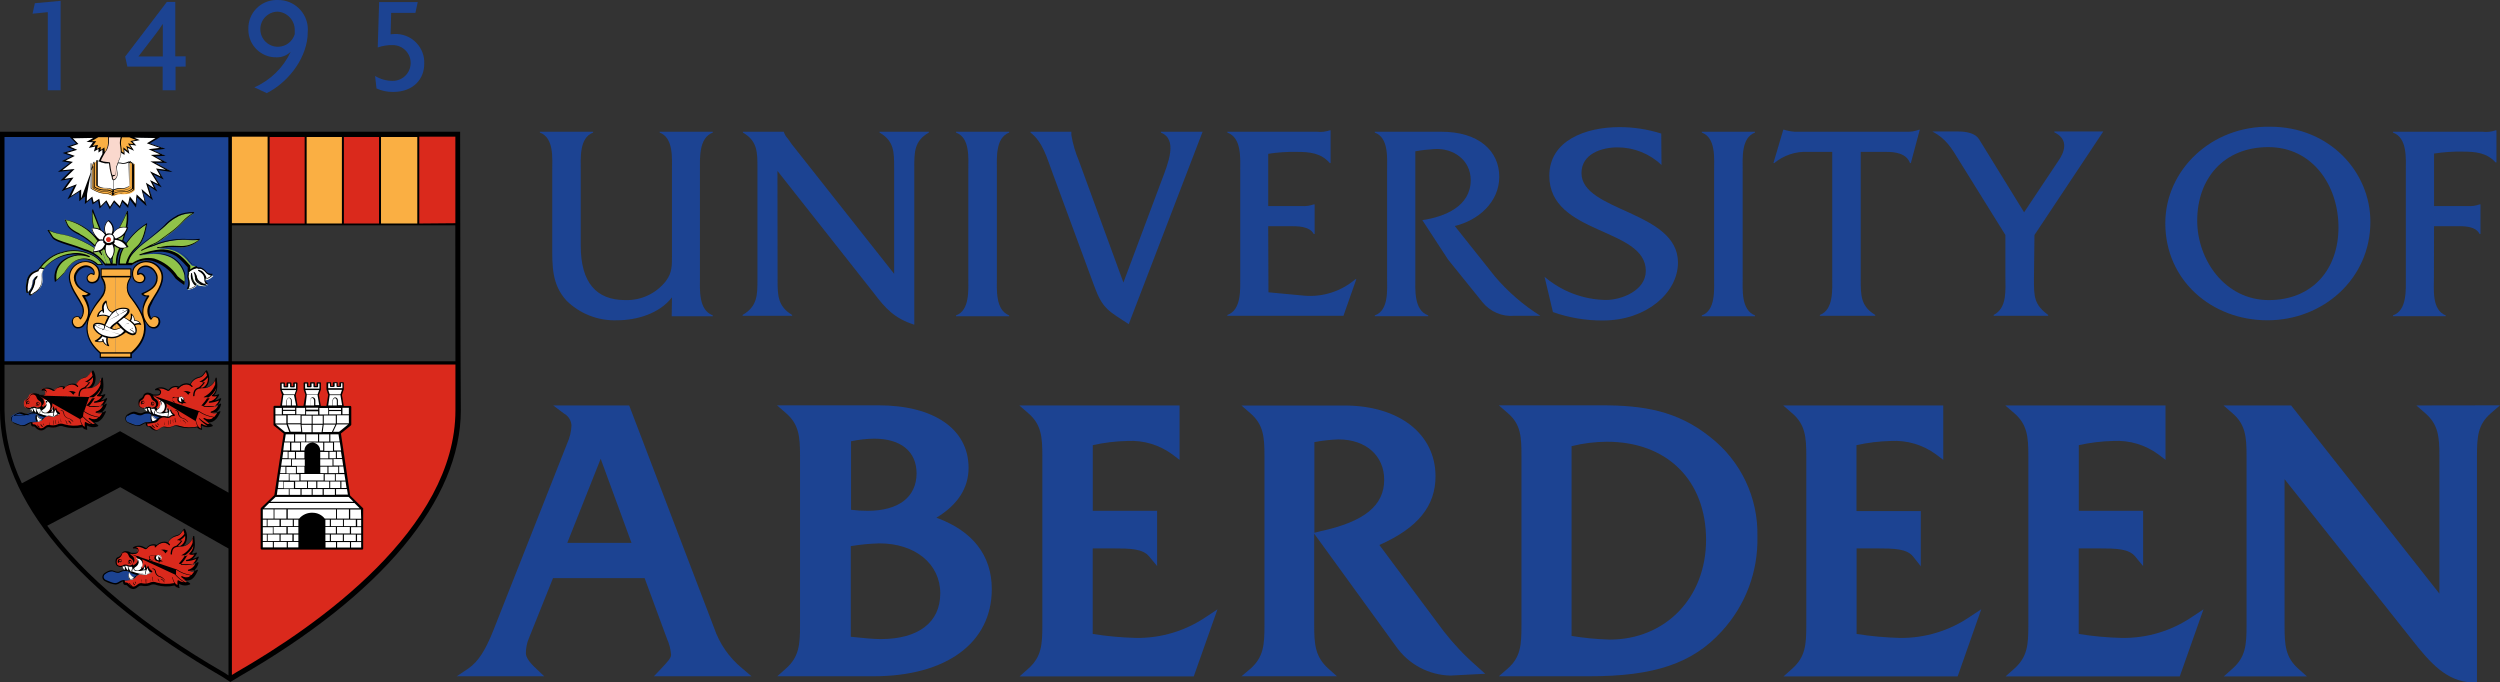 <?xml version="1.0" encoding="UTF-8"?><svg id="Layer_2" xmlns="http://www.w3.org/2000/svg" viewBox="0 0 388.64 106.09"><rect x="0" y="0" width="388.64" height="106.09" fill="#333333" stroke="none"/><defs><style>.cls-1{fill:#fad8cd;}.cls-2{fill:#faaf43;}.cls-3{fill:#fff;}.cls-4{fill:#90c349;}.cls-5{fill:#da291c;}.cls-6{fill:#1c4392;}</style></defs><g id="Layer_1-2"><path class="cls-6" d="M111,97.58l-13.19-34.55h-11.81l1.68,1.26c.7,.38,1.14,1.11,1.16,1.9-.05,.95-.28,1.88-.67,2.74l-11.49,29.1c-1.24,3.13-2.36,4.83-3.84,5.87l-1.84,1.23h13.6l-1.26-1.2c-1.09-1-1.59-1.79-1.59-2.38,0-.82,.16-1.63,.49-2.38l3.73-9.3h14.24l3.47,9.41c.36,.79,.58,1.64,.64,2.51,0,.5-.46,1-1.55,2.16l-1.12,1.18h15.18l-1.45-1.23c-2.02-1.65-3.54-3.84-4.38-6.32Zm-22.81-13.19l5.19-13.07,4.79,13.07h-9.98Z"/><path class="cls-6" d="M145.57,80.48c3.32-2,5-4.62,5-7.76,0-6-5.37-9.71-14-9.71h-15.78l1.42,1.23c2,1.74,2.16,3.66,2.16,6.62v26.36c0,3-.15,4.89-2.17,6.69l-1.37,1.22h14.93c11.36,0,18.42-5.19,18.42-13.55,0-5.24-2.97-9.05-8.61-11.1Zm-8.67,18.87c-1.06,0-2.65-.15-4.64-.36v-14.09c1.47-.25,2.96-.39,4.46-.43,5.56,0,9.45,3.2,9.45,7.77s-3.46,7.11-9.27,7.11Zm-2-19.94c-.87,0-1.74-.05-2.6-.16v-10.65c1.17-.25,2.36-.39,3.56-.41,4.21,0,6.63,2,6.63,5.43-.04,3.68-2.81,5.79-7.63,5.79h.04Z"/><path class="cls-6" d="M176.62,99.17c-2.26-.06-4.52-.26-6.75-.62v-13.3h3c2.93,0,4.78,.06,5.77,1.25l1.24,1.49v-8.58h-10v-10.21c1.76-.39,3.56-.61,5.36-.65,2.5-.14,4.98,.6,7,2.08l1.13,.86v-8.46h-24.91l1.42,1.23c2,1.74,2.16,3.66,2.16,6.62v26.36c0,3-.14,4.88-2.17,6.69l-1.37,1.22h27.08l3.68-10.42-1.74,1.15c-3.21,2.19-7.02,3.34-10.9,3.29Z"/><path class="cls-6" d="M224.43,98.13l-10-13.41c6-2.65,8.73-6.06,8.73-10.68,0-6.6-5.69-11-14.15-11h-16.01l1.41,1.23c2,1.74,2.16,3.66,2.16,6.62v26.36c0,3-.14,4.88-2.16,6.69l-1.41,1.19h14.84l-1.37-1.22c-2-1.81-2.17-3.73-2.17-6.69v-14.26l12.7,17.5c1.94,2.79,5.09,4.49,8.49,4.56l5.39-.28-1.25-1.13c-1.91-1.65-3.65-3.49-5.2-5.48Zm-20.1-15.31v-14.09c1.24-.24,2.49-.38,3.75-.42,4.25,0,7.1,2.52,7.1,6.27,0,4-3.05,6.52-9.9,8l-.95,.24Z"/><path class="cls-6" d="M265.82,67.91c-5.09-4.07-10.39-4.9-16.78-4.9h-16.04l1.42,1.23c2,1.73,2.1,3.64,2.1,6.62v26.36c0,3-.1,4.9-2.11,6.69l-1.41,1.22h14.08c10.09,0,16.05-2,20.58-7,3.68-4,5.67-9.27,5.54-14.71,.15-6.05-2.59-11.81-7.38-15.51Zm-.6,16c0,9-6.3,15.52-15,15.52-1.98-.06-3.96-.25-5.91-.57v-29.5c1.8-.45,3.64-.68,5.49-.69,9.37,0,15.42,6,15.42,15.28v-.04Z"/><path class="cls-6" d="M295.37,99.17c-2.26-.06-4.52-.26-6.75-.62v-13.3h3c2.93,0,4.78,.06,5.77,1.25l1.21,1.53v-8.58h-10v-10.25c1.76-.39,3.56-.61,5.36-.65,2.5-.14,4.98,.6,7,2.08l1.13,.86v-8.46h-24.88l1.42,1.23c2,1.74,2.17,3.66,2.17,6.62v26.36c0,3-.15,4.88-2.17,6.69l-1.37,1.22h27.07l3.67-10.44-1.74,1.15c-3.2,2.19-7.01,3.35-10.89,3.31Z"/><path class="cls-6" d="M329.89,99.17c-2.26-.05-4.51-.26-6.74-.62v-13.3h3c2.93,0,4.78,.06,5.77,1.25l1.24,1.5v-8.59h-10v-10.21c1.76-.39,3.56-.61,5.36-.65,2.5-.14,4.98,.6,7,2.08l1.12,.86v-8.46h-24.91l1.43,1.23c2,1.74,2.16,3.66,2.16,6.62v26.36c0,3-.15,4.89-2.17,6.69l-1.37,1.22h27.08l3.68-10.42-1.74,1.15c-3.21,2.19-7.02,3.34-10.91,3.29Z"/><path class="cls-6" d="M375.64,63.03l1.41,1.23c2,1.74,2.17,3.66,2.17,6.62v21.4l-23.05-29.25h-10.51l1.42,1.23c2,1.74,2.16,3.66,2.16,6.62v26.36c0,3-.14,4.89-2.17,6.69l-1.37,1.22h12.93l-1.37-1.22c-2-1.79-2.11-3.71-2.11-6.69v-22.75l19.77,24.91c2.91,3.71,5.45,6.56,9.42,6.69h.72v-35.23c0-3,.15-4.88,2.16-6.62l1.42-1.23-13,.02Z"/><path class="cls-6" d="M104.46,46.22c-1.91,2.52-5.48,3.57-8.52,3.57-2.93,.11-5.78-1-7.87-3.05-2.31-2.52-2.22-5.43-2.22-8.56v-11.62c0-1.95,.3-5.13-1.92-5.95v-.13h8.27v.13c-2.18,.82-1.92,4-1.92,5.95v11.62c0,5.78,2.44,8.47,6.92,8.47,2.48,.08,4.84-1.04,6.35-3,.95-1.3,.91-2.39,.91-4v-13.09c0-1.95,.26-5.13-1.91-5.95v-.13h8.26v.13c-2.21,.82-2,4-2,6v16.42c0,2-.26,5.13,2,6v.13h-6.39l.04-2.94Z"/><path class="cls-6" d="M120.88,43.44c0,2.43,0,4.17,2.26,5.52v.13h-7.69v-.13c2.3-1.35,2.3-3.09,2.3-5.52V26.09c0-2.44,0-4.18-2.26-5.48v-.13h6.35c.13,.41,.35,.78,.65,1.09l.61,.87,15.9,20.13V26.09c0-2.44,0-4.18-2.27-5.48v-.13h7.66v.13c-2.26,1.3-2.26,3-2.26,5.48v24.39c-3.09-1-4.44-2.48-6.35-5l-14.92-18.91,.02,16.87Z"/><path class="cls-6" d="M150.53,26.61c0-2,.31-5.18-1.91-6v-.13h8.26v.13c-2.17,.82-1.91,4-1.91,6v16.42c0,2-.26,5.13,1.91,6v.13h-8.26v-.13c2.17-.78,1.91-4,1.91-6V26.61Z"/><path class="cls-6" d="M180.47,28.35c1.18-3.09,2.65-6.66,0-7.74v-.13h6.48l-11.48,29.91c-3.05-2-4.05-2.34-5.31-5.78l-6.56-17.79c-.83-2.21-1.48-4.74-3.4-6.21v-.13h6.35v.52c.23,1.37,.63,2.72,1.17,4l6.92,18.92,5.83-15.57Z"/><path class="cls-6" d="M197.19,45.44l5.53,.52c2.9,.26,5.79-.67,8-2.57h.13l-2,5.7h-18.05v-.13c2.22-.78,2-4,2-6V26.61c0-2,.26-5.18-2-6v-.13h13.92c.67,.08,1.36,0,2-.22h.13v5.09h-.13c-1.35-1.57-3.13-1.74-5.13-1.74-1.49-.03-2.97,.07-4.44,.3v8.12h5.18c.65,.05,1.3-.04,1.91-.26h.13v4.61h-.13c-.7-1.26-2.52-1.22-3.87-1.22h-3.22l.04,10.28Z"/><path class="cls-6" d="M224.07,20.48c5.83,0,9,3,9,7s-3.35,6.82-6.92,7.65l6.26,7.87c2.03,2.38,4.4,4.43,7.05,6.09h-4c-1.94,.18-3.84-.64-5.05-2.17l-5.3-6.57-4-6.13c3.48-.52,7.52-2.13,7.52-6.22,0-3.13-2.7-5-5.61-4.83-1.01,.06-2.01,.17-3,.35v19.51c0,2-.26,5.18,2,6v.13h-8.3v-.13c2.21-.78,1.91-4,1.91-6V26.61c0-2,.3-5.18-1.91-6v-.13h10.35Z"/><path class="cls-6" d="M258.29,25.65c-1.84-1.76-4.29-2.74-6.83-2.74-2.48,0-5.61,1-5.61,4,0,6,15,5.87,15,13.91,0,4.66-4.87,9-11.65,9-2.65,.02-5.29-.42-7.79-1.31l-1.3-5.48c2.66,2.27,6.03,3.54,9.53,3.6,2.47,0,6.21-1.47,6.21-4.52,0-6.78-15-5.56-15-14.78,0-5.48,5.61-7.57,10.92-7.57,2.2,0,4.38,.34,6.48,1l.04,4.89Z"/><path class="cls-6" d="M266.47,26.61c0-2,.3-5.18-1.91-6v-.13h8.26v.13c-2.18,.82-1.91,4-1.91,6v16.42c0,2-.27,5.13,1.91,6v.13h-8.26v-.13c2.17-.78,1.91-4,1.91-6V26.61Z"/><path class="cls-6" d="M289.26,43.44c0,2.48,0,4.17,2.26,5.52v.13h-8.61v-.13c2.18-.83,1.92-4,1.92-6V23.61h-3.83c-1.88-.09-3.73,.54-5.18,1.74h-.13l1.53-5.18h.13c.54,.17,1.09,.27,1.65,.31h17.31c.68,.04,1.36-.07,2-.31h.13l-1.39,5.18h-.13c-.57-1.53-2.31-1.74-3.74-1.74h-3.92v19.83Z"/><path class="cls-6" d="M316.19,43.44c0,2.61,0,3.91,2.21,5.52v.13h-8.47v-.13c2.13-1.09,1.82-3.91,1.82-6v-6.43l-7.22-11.62c-1.17-1.91-2-3.34-4.13-4.47h4c1.39,0,2.7,.3,3.26,1.21l7,11.35,5.39-8.09c.74-1.08,1.74-3.17-.69-4.34v-.13h7.61l-10.7,16.09-.08,6.91Z"/><path class="cls-6" d="M368.49,34.48c0,8.87-7.35,15.31-16,15.31s-15.88-6.18-15.88-15.09c0-8.27,7.18-15.18,16.31-15,9.14-.01,15.57,6.95,15.57,14.78Zm-26.92-.18c0,6.09,4.31,12.35,11.13,12.35s10.83-4.82,10.83-11.3-4-12.48-10.91-12.48-11.05,4.87-11.05,11.43h0Z"/><path class="cls-6" d="M378.37,43.03c0,2-.35,5.13,1.83,6v.13h-8.2v-.13c2.22-.78,2-4,2-6V26.61c0-2,.26-5.18-2-6v-.13h13.91c.69,.09,1.39,.01,2.05-.22h.13v5h-.13c-1.35-1.52-3.13-1.69-5.13-1.69-1.49-.03-2.97,.07-4.44,.3v8.16h5.22c.63,.05,1.27-.04,1.87-.26h.13v4.61h-.13c-.7-1.31-2.52-1.22-3.87-1.22h-3.22l-.02,7.87Z"/><path class="cls-5" d="M35.75,105.57V56.37c0-.07,35.44,0,35.44,0v7.54c0,23.48-35.22,41.06-35.41,41.65"/><rect class="cls-2" x="47.48" y="21.15" width="5.79" height="13.66"/><rect class="cls-5" x="53.27" y="21.15" width="5.79" height="13.66"/><rect class="cls-2" x="59.06" y="21.15" width="5.93" height="13.66"/><rect class="cls-5" x="64.99" y="21.15" width="5.97" height="13.66"/><rect class="cls-5" x="41.73" y="21.15" width="5.74" height="13.66"/><rect class="cls-2" x="35.92" y="21.15" width="5.82" height="13.63"/><rect class="cls-6" x=".35" y="20.86" width="35.41" height="35.5"/><polyline class="cls-3" points="43.67 60.55 43.67 59.54 44.17 59.54 44.17 60.12 44.67 60.12 44.67 59.53 45.19 59.53 45.19 60.12 45.69 60.12 45.69 59.54 46.13 59.54 46.13 60.55 43.67 60.55"/><polyline class="cls-3" points="47.31 60.52 47.31 59.51 47.81 59.51 47.81 60.08 48.3 60.08 48.3 59.51 48.83 59.51 48.83 60.08 49.33 60.08 49.33 59.51 49.77 59.51 49.77 60.52 47.31 60.52"/><polyline class="cls-3" points="50.85 60.49 50.85 59.48 51.35 59.48 51.35 60.06 51.85 60.06 51.85 59.48 52.37 59.48 52.37 60.06 52.87 60.06 52.87 59.49 53.31 59.49 53.31 60.49 50.85 60.49"/><polyline class="cls-3" points="44.27 67.32 42.8 77.09 54.27 77.09 52.77 67.32 44.27 67.32"/><polyline class="cls-3" points="42.68 66.02 42.68 63.27 54.4 63.26 54.4 66 52.77 67.32 44.27 67.32 42.68 66.02"/><polyline class="cls-3" points="40.66 79.1 40.66 85.28 56.28 85.28 56.28 79.15 54.22 77.08 42.74 77.08 40.66 79.1"/><polyline class="cls-3" points="43.67 63.12 43.96 61.39 43.67 60.55 46.13 60.55 45.84 61.39 46.13 63.12 43.67 63.12"/><polyline class="cls-3" points="47.29 63.13 47.58 61.39 47.31 60.52 49.77 60.52 49.45 61.39 49.74 63.13 47.29 63.13"/><polyline class="cls-3" points="50.84 63.11 51.13 61.38 50.85 60.49 53.31 60.49 53.02 61.38 53.3 63.11 50.84 63.11"/><path class="cls-3" d="M43.67,63.13h.88v-.85c.08-.57,.66-.58,.73,0v.85h.85l-.29-1.74h-1.84l-.33,1.74Z"/><path class="cls-3" d="M47.29,63.13h.88v-.84c.07-.57,.66-.58,.72,0v.84h.86l-.29-1.73h-1.88l-.29,1.73Z"/><path class="cls-3" d="M50.84,63.12h.89v-.84c.07-.57,.66-.58,.72,0v.84h.85l-.28-1.74h-1.89l-.29,1.74Z"/><path class="cls-2" d="M18,43.03h2.32c-.53,1-1,1.91,0,3.27s4.25,5,.09,8.58h-2.41"/><path class="cls-2" d="M18,43.03h-2.31c.53,1,1,1.91,0,3.27s-4.26,5-.1,8.58h2.41"/><path class="cls-2" d="M23.45,49.62c-.55-.69-.59-1.66-.11-2.4,.45-1,2.54-3.3,1.66-5.1-.57-1.24-2.03-1.78-3.27-1.22-.36,.17-.68,.42-.93,.74-.31,.57-.31,1.27,0,1.84,.24,.36,.68,.54,1.1,.45,.38-.08,.63-.46,.55-.84-.1-.27-.32-.48-.59-.56-.18,.02-.35,.07-.5,.15-.06-.32,.05-.66,.28-.89,.38-.35,.93-.46,1.42-.29,.84,.29,1.36,1.12,1.26,2-.22,.65-.32,1.37-2.32,2.2,.24,.29,.63,.42,1,.33-.92,1.46-1.42,3,.07,4.64,.38,.36,.98,.34,1.34-.04,.3-.32,.34-.81,.1-1.18-.22-.2-.53-.27-.81-.17-.11,.09-.21,.21-.27,.34"/><path class="cls-2" d="M12.48,49.61c.55-.69,.61-1.65,.13-2.4-.44-1-2.51-3.33-1.61-5.11,.57-1.23,2.03-1.77,3.27-1.2,.37,.17,.69,.43,.93,.76,.32,.57,.32,1.27,0,1.84-.25,.35-.68,.52-1.1,.43-.38-.08-.63-.46-.55-.84,.1-.27,.32-.47,.59-.55,.18,.01,.35,.06,.5,.15,.08-.32-.02-.67-.27-.89-.37-.36-.92-.48-1.41-.31-.84,.28-1.38,1.12-1.28,2,.21,.66,.31,1.37,2.3,2.23-.25,.28-.63,.4-1,.31,.91,1.48,1.39,3-.11,4.65-.41,.37-1.04,.33-1.41-.08-.02-.02-.04-.05-.06-.07-.23-.33-.23-.76,0-1.09,.22-.2,.53-.27,.81-.17,.11,.1,.2,.22,.26,.35"/><path class="cls-3" d="M16.07,48.56c-.13-.66-.32-1,.41-1.75,.14,1.16,.29,1.57,1.12,1.8s3,1.35,3.4,2.16,.09,1.48-.68,1.19c-.73-.32-1.37-.82-1.85-1.46-.53-.56-1.16-1.03-1.84-1.39-.48-.14-.99-.1-1.44,.1,.17-.66,.44-.92,.81-1,.02,.12,.04,.24,.07,.35Z"/><path class="cls-3" d="M15.91,52.78c.13,.49,.51,.87,1,1-.25-.48-.3-1.04-.13-1.55,.17-.69,.55-1.31,1.09-1.77,.68-.48,1.33-1,1.93-1.58,.46-.49,.45-.9-.35-.95-1.23-.08-2.35,.69-2.72,1.87-.79,1.7-.51,1.85-.94,2.5-.24,.33-.56,.59-.93,.76,.4,.1,.82,.1,1.22,0-.05-.1-.11-.19-.17-.28Z"/><path class="cls-3" d="M18.89,50.96c-1,.44-1.09,.39-1.86,0-.54-.39-1.19-.6-1.85-.63-.73,0-.63,.51-.56,.72,.89,1.34,2.64,1.81,4.08,1.09,.3-.17,.58-.36,.84-.58-.23-.19-.45-.39-.65-.6"/><path class="cls-3" d="M20.19,49.94c.23-.33,.31-.75,.22-1.14,.31,.24,.49,.61,.47,1,.42-.01,.81,.21,1,.58-.34-.07-.69-.03-1,.12-.21-.21-.44-.4-.69-.56Z"/><path class="cls-3" d="M16.79,36.44c-.11,0-.22,.06-.3,.13-.46-.74-.33-1.7,.31-2.29,.87,.8,.94,1.45,.57,2.2-.16-.05-.18-.07-.26-.05h-.32"/><path class="cls-4" d="M14.57,35.5c.35-.05,.71,.04,1,.25-.37-1.05-1.21-3-1.23-3.2-.09,.99-.02,1.99,.23,2.95Z"/><path class="cls-4" d="M19.66,37.83c.82-1.21,1.89-2.23,3.14-3-.42,2.5-1.07,3.22-1.58,3.68-.79,.69-1.35,1.61-1.59,2.63h-1.13c-.02-.79,.16-1.57,.51-2.28l.65-1.03Z"/><path class="cls-4" d="M19.73,32.85c-.34,.87-.74,1.72-1.2,2.53l-.76,2.76-.36,2.19c.02,.26,.02,.51,0,.77h.73c-.02-.88,.17-1.75,.55-2.54,0,0,1.42-3.53,1.04-5.71Z"/><polygon class="cls-3" points="20.44 21.29 21.45 21.75 20.44 21.94 20.99 22.5 20.08 22.38 20.66 23.21 19.78 22.82 20.04 23.67 19.27 23.07 19.34 23.89 18.71 23.5 18.43 24.56 18.1 23.81 17.79 24.35 17.53 23.72 16.77 24.42 16.8 23.54 16.14 23.88 16.07 23.07 15.48 23.5 15.48 22.96 14.83 23.33 15.02 22.62 14.1 22.82 14.7 22 13.81 21.95 14.92 21.31 11.11 21.38 12.03 22.31 10.67 22.79 11.74 23.25 10.06 23.75 11.4 24.23 9.9 24.98 11.11 25.2 9.37 26.58 11.34 26.38 9.75 27.94 11.23 27.7 9.92 29.5 11.75 28.81 10.83 30.71 12.54 29.64 12.52 31.07 13.46 30.34 13.4 31.49 14.32 30.73 14.53 31.61 15.39 31.05 15.61 32.22 16.55 31.29 17.13 32.36 17.79 31.32 18.67 32.24 19.07 31.2 19.91 32.1 20.2 30.79 21.12 31.99 21.29 30.47 22.65 31.73 22.14 29.64 23.62 30.83 22.93 28.62 24.25 29.49 23.6 28.19 24.91 28.86 23.66 26.85 25.25 27.63 24.5 26.29 26.34 26.54 23.84 25.17 25.66 25.18 23.86 24.18 25.37 24.1 23.52 23.26 25.32 23.04 23.13 22.26 24.57 21.38 20.44 21.29"/><path class="cls-3" d="M16.16,36.95c-.02,.15-.05,.29-.09,.43-.19-.07-.4-.07-.59,0-.64-.44-1.09-1.12-1.24-1.88,.87-.12,1.73,.31,2.17,1.07l-.25,.41"/><path class="cls-3" d="M16.94,38.14c.49,0,.89-.39,.9-.88,0-.49-.39-.89-.88-.9s-.89,.39-.9,.88c0,0,0,0,0,0,0,.49,.38,.88,.87,.89,0,0,0,0,.01,0Z"/><path class="cls-5" d="M16.93,37.63c.21-.03,.36-.23,.32-.45-.03-.17-.16-.3-.32-.32-.21-.03-.41,.11-.45,.32-.03,.21,.11,.41,.32,.45,.04,0,.08,0,.12,0"/><path class="cls-3" d="M18.12,37.17c.83-.27,1.46-.95,1.69-1.79-.76-.21-1.57,.04-2.07,.64-.13,.15-.26,.3-.37,.46,.1,.04,.18,.11,.23,.2l.16,.29"/><path class="cls-3" d="M17.81,37.39c0-.09,0-.18,0-.27,.88-.03,1.69,.47,2.06,1.27-.42,.18-.88,.24-1.33,.18-.4-.13-.74-.37-1-.7,.07-.04,.13-.1,.17-.17l.09-.31"/><path class="cls-4" d="M21.91,39.03c.64-.34,1.31-.61,2-.81,1.58-.66,3.29-.98,5-.94,.66,.09,1.34,.09,2,0,.41-.19-1.3,1.42-3.25,1.14-.63-.04-1.25-.04-1.88,0-.74,.1-1.56,.3-1.43,.24,.29-.03,.59-.03,.88,0,.66,.01,1.32,.13,1.94,.36,.69,.31,1.31,.76,1.82,1.32,.23,.31,.48,.6,.75,.87,.13,.12,.15,.1,.3,.12,.21,.02,.39,.13,.51,.3,.14,.21,.36,.11,.6,.16,.34,.13,.64,.36,.86,.66,.29,.28,.68,.44,1.08,.44-.69,.65-1.09,.66-1.09,.66-.17-.72-.44-1.29-1.21-1.46,.4,.19,.74,.5,.94,.9,.07,.26,.12,.52,.13,.79,.08,.23,.23,.43,.42,.57-.93-.17-1.57-.39-1.71-1.07s-.39-.83-.39-.83c.14,.35,.24,.72,.29,1.09,.08,.23,.23,.42,.44,.54,.34,.19,.71,.32,1.09,.41-1.23,0-2-.08-2.13-1.84-.1,.44-.05,.9,.14,1.31,.12,.2,.28,.36,.48,.48-.38,.34-.85,.54-1.35,.59,.28-.51,.33-1.11,.14-1.66-.11-.26-.09-.55,.05-.8,.1-.25-.07-.38-.05-.56,.03-.13,.05-.27,.05-.41,0-.1-.2-.22-.32-.39-.46-.53-.97-1.01-1.53-1.43-.74-.45-1.58-.7-2.45-.73-1.18,.07-2.34,.32-3.45,.74,0,0,5.78-1.75,7.1,3,.06,.48,.06,.97,0,1.45,0,0-1.1-.79-1.29-1,0,0-2.89-4.62-6.91-2.05h-.79c.15-.69,.5-1.31,1-1.8,.57-.63,1.2-1.2,1.88-1.7,.72-.53,3-2.37,3.34-2.78,.53-.51,1.13-.94,1.78-1.29,.78-.33,1.62-.49,2.47-.46-.66,.37-1.26,.84-1.77,1.4-.56,.6-1.16,1.16-1.82,1.65-.41,.29-1.05,.76-1.36,1-.3,.24-.62,.47-.95,.67-.78,.34-1.53,.72-2.26,1.15"/><path class="cls-4" d="M16.63,41.1h-.36c-.75-1.13-1.89-1.94-3.2-2.28-1.2-.48-1.39-.51-2.51-.87s-2.19-.69-2.45-1.12-.71-1.11-.71-1.11c.7,.35,1.44,.58,2.21,.7,.46,.07,.92,.18,1.37,.33,1.32,.43,2.57,1.04,3.73,1.81,.39,.28,.72,.61,1,1,.15,.38-.29-.59-.29-.59l-.59-.66c-.74-.76-1.59-1.41-2.52-1.92-1.86-.89-1.85-1.38-2.24-2.26,.95,.16,1.85,.5,2.67,1,.34,.21,.39,.27,.73,.48,.67,.54,1.28,1.16,1.8,1.85"/><path class="cls-4" d="M15.28,37.51c.93,1.03,1.61,2.26,2,3.59h-.61"/><path class="cls-4" d="M13.88,39.9c-1.26-.5-2.7-.32-3.8,.47-1.08,.72-1.62,2.03-1.36,3.31,.45-.39,.88-.81,1.28-1.25,.32-.53,.71-1.01,1.14-1.45,1.17-1.01,2.92-.93,4,.17h.76c-.55-.92-1.44-1.59-2.48-1.85-1.29-.46-2.71-.46-4,0-.87,.24-1.66,.69-2.31,1.31-.77,.63-1.1,1.33-1.29,1.41s-.53,.22-.53,.22c-.64,.28-1.08,.89-1.14,1.59-.17,.83-.22,2,.17,1.59,.35-.36,.59-.82,.67-1.32,.06-.43,.06-.65,.3-.87,.13-.12,.28-.22,.45-.29-.04,.18-.13,.34-.26,.48-.09,.14-.14,.3-.13,.47-.09,.51-.28,1-.57,1.43-.24,.24-.25,.85,.34,.39s1.5-1,1.43-2.21c0-.8-.17-1,.25-1.72,.95-1.12,2.24-1.89,3.68-2.19,1.12-.27,2.3-.15,3.34,.35"/><path class="cls-3" d="M16.18,37.73c.08,.1,.17,.19,.28,.26-.37,.68-.45,1.15-2,1.28,.27-1.1,.47-1.65,.85-1.84,.24-.09,.5-.09,.74,0v.1l.09,.25"/><path class="cls-3" d="M17.11,38.03c.13-.03,.25-.09,.35-.18,.46,.8,.35,1.8-.28,2.48-.79-.51-1.09-1.52-.72-2.38,.08,.06,.18,.11,.29,.12h.36"/><rect class="cls-2" x="15.68" y="41.81" width="4.62" height="1.21"/><rect class="cls-2" x="15.55" y="54.86" width="4.78" height=".69"/><polygon class="cls-2" points="14.88 21.31 20.43 21.29 21.43 21.75 20.42 21.94 20.99 22.5 20.08 22.39 20.66 23.21 19.77 22.82 20.01 23.66 19.25 23.1 19.32 23.9 18.68 23.51 18.42 24.52 18.09 23.82 17.77 24.36 17.52 23.74 16.75 24.42 16.8 23.55 16.12 23.87 16.06 23.08 15.47 23.49 15.47 22.96 14.82 23.32 15.02 22.59 14.1 22.82 14.7 22 13.83 21.95 14.88 21.31"/><path class="cls-2" d="M15.12,24.97l-.79,.64v3.76c.38,.27,.8,.48,1.24,.64,.3,.1,.61,.15,.93,.16,.4,0,.79,.11,1.13,.33,.34-.17,.7-.28,1.08-.32,.29,.03,.58,.03,.87,0,.51,.01,1-.2,1.35-.58v-4.16l-.27,.16v-.3l-.25,.14v-.28l-.28,.16v3.61c-.21,.18-.47,.3-.74,.34-.21,.04-.43,.04-.65,0-.39,.02-.77,.11-1.13,.27-.38-.17-.79-.26-1.2-.25-.46,.02-.92-.13-1.29-.41v-3.88"/><path class="cls-3" d="M16.33,25.31c-.42-.08-.83-.22-1.21-.41v3.95c.34,.27,.76,.41,1.19,.4,.45-.03,.9,.06,1.3,.26,.47-.22,.99-.31,1.5-.24,.36-.03,.71-.16,1-.39v-3.72c-.31,.16-.65,.25-1,.25-.5-.15-1.03-.1-1.5,.12l-.7-.18-.58-.04Z"/><path class="cls-1" d="M16.32,23.61c.3-.39,.48-.87,.51-1.36v-1h2c-.14,.36-.2,.74-.18,1.12,.26,1.93,.08,1.9,.08,1.9-.34,.78-.66,1.69-.66,1.69l.11,.87c.14,.36-.2,1.06-.51,1.1s-.3-.43-.3-.43c0,0,0,.08-.13-.42-.14-.58-.24-1.17-.3-1.76-.17-.04-.34-.06-.51-.06-.32-.02-.64-.1-.93-.24,.21-.46,.44-.9,.7-1.33l.06-.09"/><path class="cls-3" d="M6.87,41.75c-.42,.74-.3,.92-.26,1.72,.07,1.22-.83,1.75-1.42,2.21s-.58-.16-.34-.39c.28-.43,.47-.92,.56-1.43,0-.17,.04-.34,.13-.48,.14-.12,.23-.29,.26-.47-.16,.07-.31,.17-.44,.29-.24,.22-.24,.44-.31,.86-.08,.5-.31,.96-.66,1.33-.39,.41-.34-.77-.17-1.6,.05-.7,.49-1.31,1.14-1.58l.52-.22,.34-.37,.65,.13Z"/><path class="cls-3" d="M29.42,42.27c-.11,.15,.06,.05,0,.31-.14,.24-.16,.54-.05,.8,.19,.55,.14,1.15-.14,1.66,.5-.05,.97-.25,1.35-.59-.2-.12-.36-.28-.48-.48-.19-.41-.24-.87-.14-1.31,.09,1.75,.9,1.82,2.13,1.84-.38-.09-.75-.22-1.09-.41-.21-.12-.36-.31-.44-.54-.05-.37-.15-.74-.29-1.09,0,0,.25,.15,.39,.83s.78,.9,1.71,1.07c-.19-.14-.34-.34-.42-.57-.02-.27-.06-.53-.13-.79-.2-.4-.54-.71-.94-.9,.77,.17,1,.73,1.21,1.46,0,0,.4,0,1.09-.66-.4,0-.79-.16-1.08-.44-.22-.3-.51-.53-.86-.66-.24-.06-.46,.05-.6-.16-.46,.09-.88,.31-1.22,.63Z"/><path class="cls-5" d="M5.74,65.59c.4,0,.78-.21,1-.55,.25-.29,.63-.41,1-.32,.43,.11,.58,.1,.76,0s.16-.19,.66-.21c-.66-.74-1.1-.52-1.67-.4-.58,.1-1.15-.21-1.38-.76l-.45,.06c-.27-.24-.84-.06-.84-.06,0,0-1,.39-1.1-.39s.27-.83,.27-.83c.18,0,.45-.45,.45-.45,.09-.51,.47-.48,.47-.48,.21-.14,1.08,.24,1.08,.24,0,0,0,.12,.56,.06s.51-.44,.51-.44c-.06-.6-.75-.42-.75-.42,.48-.63,2,.12,2,.12,.39-.5,1.07-.7,1.67-.48,.47-.5,1.2-.64,1.82-.36,0-.89,1.64-1.31,1.64-1.31,.23-.06,.77-.89,.77-.89,.95,2.53-.75,2.71-.75,2.71l.76-.11c.73-.19,1.29-.77,1.45-1.51,.19,1.62,.05,2.15-.54,2.73,.32,.06,.64,0,.93-.13-.24,.59-.78,1.02-1.41,1.12,.61,0,1.21-.18,1.73-.5-.16,.53-.51,.98-1,1.25,.62-.17,.88-.3,1-.42-.35,1.15-.95,1.36-1.3,1.46,.43,.02,.85-.08,1.22-.29-.55,1.22-.95,1.3-1.15,1.43-.38,.14-.81,.09-1.15-.13,.62,.44,.87,.68,1.12,.84-.56,.24-1.21,.17-1.71-.19-.06,.26-.04,.52,.05,.77-.24-.04-.46-.18-.61-.37l-.05-.05c-.94,.2-1.91,.17-2.84-.08-.34-.16-.74-.14-1.06,.05-.36,.13-.75,.16-1.12,.08-.25-.08-.53-.02-.73,.16-.24,.18-.71,.71-1.46-.08-.21-.24-.29-.19-.49-.21s-.22-.51-.22-.56l.85-.07"/><path class="cls-3" d="M6.15,63.3c.22,.55,.8,.87,1.39,.76,.56-.11,1-.33,1.66,.41-.5,0-.48,.08-.66,.21s-.32,.14-.76,0c-.37-.09-.75,.03-1,.32-.25,.27-.4,.49-.88,.45"/><path class="cls-6" d="M7.39,64.68c-.51-.09-1-.25-1.46-.47-.35-.15-.73-.19-1.1-.1-.6,.08-.5,.5-1.58,.07-.23-.1-.53-.12-1.21,.32-.31,.14-.45,.51-.3,.82,.08,.16,.22,.29,.39,.34,1.18,.5,1.49,.63,2.1,.26,.28-.23,.64-.33,1-.29,.34-.03,.67-.08,1-.15,.2-.05,.37-.17,.48-.35,.18-.22,.43-.38,.71-.45"/><path class="cls-3" d="M10.29,62.6c.26,0,.47-.22,.48-.48,0-.26-.22-.47-.48-.47-.26,0-.47,.21-.47,.47h0c0,.26,.21,.47,.47,.48"/><path class="cls-3" d="M5.17,63.22c-.06,.29-.06,.58,0,.87-.29-.14-.51-.4-.61-.71"/><path class="cls-3" d="M5.91,65.56c-.47-.38-.18-1.17-.18-1.17,.26,.32,.42,.66,.9,.79-.09,.09-.18,.18-.29,.25-.14,.06-.28,.1-.43,.13"/><path class="cls-3" d="M5,63.27c.07,.38,.27,.74,.56,1,.07-.45-.06-.45,.28-.84"/><path class="cls-3" d="M5.52,63.3c.06,.45,.28,.87,.63,1.17,0-.67,.23-.83,.23-.83"/><path class="cls-3" d="M9.2,64.47c-.21,0-.42,.05-.6,.16-.11,.08-.22,.18-.33,.16-.01-.44,.11-.87,.35-1.24,.06,.37,.27,.7,.58,.92"/><path class="cls-3" d="M6.68,63.5c-.16,.06-.24,.24-.17,.4,0,0,0,.02,.01,.03,.08,.12,.07,.07,.26,.16,.2,.08,.42,.06,.6-.06,.25-.13,.41-.37,.45-.65,.1-.63-.05-1.17-1-1.25,.35,.28,.4,.79,.12,1.14-.08,.1-.18,.18-.3,.23"/><path class="cls-3" d="M7.73,64.03c.23-.18,.36-.46,.37-.75,.14,.18,.21,.42,.18,.65-.19,0-.37,.04-.55,.1"/><path class="cls-5" d="M23.59,65.59c.4,0,.78-.22,1-.55,.25-.29,.63-.41,1-.32,.44,.11,.58,.1,.76,0s.16-.19,.66-.21c-.66-.74-1.1-.52-1.66-.4-.58,.1-1.16-.22-1.39-.76l-.45,.06c-.26-.24-.83-.06-.83-.06,0,0-1,.39-1.1-.39s.26-.83,.26-.83c.18,0,.45-.45,.45-.45,.09-.51,.48-.48,.48-.48,.21-.14,1.07,.24,1.07,.24,0,0,0,.12,.57,.06s.51-.44,.51-.44c-.06-.6-.75-.42-.75-.42,.48-.63,2,.12,2,.12,.39-.51,1.06-.7,1.66-.48,.47-.5,1.2-.64,1.82-.36,0-.89,1.64-1.31,1.64-1.31,.24-.06,.78-.89,.78-.89,1,2.53-.76,2.71-.76,2.71l.76-.11c.73-.19,1.29-.77,1.45-1.51,.2,1.62,0,2.15-.53,2.73,.31,.06,.64,.01,.92-.13-.24,.59-.77,1.01-1.4,1.12,.61,0,1.2-.18,1.72-.5-.16,.53-.52,.98-1,1.25,.36-.05,.71-.2,1-.42-.36,1.15-.95,1.36-1.31,1.46,.43,.02,.85-.08,1.23-.29-.55,1.22-1,1.3-1.15,1.43-.39,.14-.82,.09-1.16-.13,.63,.44,.87,.68,1.13,.84-.56,.24-1.21,.17-1.71-.19-.06,.26-.04,.52,.05,.77-.25-.04-.47-.17-.62-.37l-.05-.05c-.94,.2-1.91,.17-2.83-.08-.34-.16-.74-.14-1.07,.05-.35,.13-.74,.16-1.11,.08-.25-.08-.53-.02-.73,.16-.24,.18-.71,.71-1.47-.08-.21-.24-.29-.19-.48-.21s-.23-.51-.23-.56l.86-.07"/><path class="cls-3" d="M24,63.3c.22,.55,.8,.87,1.38,.76,.57-.11,1-.33,1.67,.41-.5,0-.49,.08-.66,.21s-.33,.14-.77,0c-.37-.09-.75,.03-1,.32-.26,.27-.4,.49-.89,.45"/><path class="cls-6" d="M25.24,64.68c-.51-.09-1-.24-1.47-.47-.35-.15-.73-.19-1.1-.1-.6,.08-.5,.5-1.58,.07-.23-.1-.52-.12-1.21,.32-.31,.14-.44,.51-.3,.82,.08,.17,.22,.29,.4,.34,1.18,.5,1.48,.63,2.09,.26,.28-.23,.64-.33,1-.29,.34-.03,.67-.08,1-.15,.2-.05,.38-.17,.49-.35,.18-.22,.43-.38,.71-.45"/><path class="cls-3" d="M28.14,62.6c.26,0,.47-.22,.47-.48,0-.26-.21-.47-.47-.47s-.47,.21-.47,.47h0c0,.26,.21,.47,.47,.48"/><path class="cls-3" d="M23,63.22c-.05,.29-.05,.58,0,.87-.29-.14-.51-.4-.61-.71"/><path class="cls-3" d="M23.75,65.56c-.46-.38-.17-1.17-.17-1.17,.26,.32,.42,.66,.9,.79-.09,.09-.19,.17-.29,.25-.14,.05-.29,.1-.44,.13"/><path class="cls-3" d="M22.88,63.27c.07,.39,.27,.74,.57,1,.06-.45-.07-.45,.27-.84"/><path class="cls-3" d="M23.37,63.3c.05,.46,.28,.87,.63,1.17,0-.67,.22-.83,.22-.83"/><path class="cls-3" d="M27.05,64.47c-.21-.01-.42,.04-.6,.16-.11,.08-.23,.18-.34,.16,0-.44,.11-.87,.35-1.24,.06,.37,.28,.71,.59,.92"/><path class="cls-3" d="M24.53,63.5c-.16,.06-.24,.24-.17,.4,0,0,0,.02,.01,.03,.08,.12,.06,.07,.26,.16,.19,.08,.42,.06,.59-.06,.25-.13,.42-.37,.45-.65,.1-.63,0-1.17-1-1.25,.35,.28,.4,.79,.12,1.14-.08,.1-.18,.18-.3,.23"/><path class="cls-3" d="M25.58,64.03c.22-.19,.35-.46,.37-.75,.14,.19,.2,.42,.18,.65-.19,0-.37,.04-.55,.1"/><path class="cls-5" d="M20.07,90.2c.4-.01,.77-.21,1-.54,.24-.3,.63-.43,1-.32,.44,.11,.58,.09,.76,0s.16-.19,.66-.21c-.66-.74-1.09-.51-1.66-.4-.58,.1-1.16-.21-1.39-.76l-.44,.06c-.27-.24-.84-.06-.84-.06,0,0-1,.39-1.1-.38s.26-.84,.26-.84c.18,0,.45-.45,.45-.45,.09-.5,.48-.47,.48-.47,.21-.15,1.07,.24,1.07,.24,0,0,0,.11,.57,.06s.51-.45,.51-.45c-.06-.6-.75-.42-.75-.42,.48-.62,2,.12,2,.12,.4-.5,1.07-.69,1.67-.48,.47-.5,1.2-.64,1.82-.36,0-.89,1.64-1.31,1.64-1.31,.23-.06,.77-.89,.77-.89,.95,2.53-.76,2.71-.76,2.71l.76-.11c.73-.19,1.29-.77,1.45-1.5,.2,1.61,.05,2.15-.53,2.72,.31,.05,.63,.01,.92-.12-.24,.59-.77,1.01-1.4,1.11,.61,0,1.21-.18,1.73-.5-.17,.53-.52,.98-1,1.26,.36-.06,.7-.21,1-.42-.36,1.14-1,1.35-1.31,1.45,.43,.02,.86-.08,1.23-.29-.55,1.23-.95,1.31-1.15,1.44-.39,.13-.81,.09-1.16-.13,.63,.43,.87,.67,1.13,.84-.57,.24-1.22,.16-1.71-.2-.06,.26-.04,.53,.05,.78-.24-.04-.46-.18-.61-.37l-.05-.05c-.94,.19-1.91,.17-2.84-.08-.34-.17-.73-.17-1.07,0-.35,.13-.74,.17-1.11,.09-.25-.09-.54-.03-.73,.16-.32,.39-.89,.45-1.28,.13-.07-.06-.14-.13-.19-.21-.21-.25-.29-.2-.48-.21s-.23-.52-.23-.56l.86-.08"/><path class="cls-3" d="M20.48,87.92c.23,.55,.81,.86,1.39,.76,.56-.12,1-.34,1.66,.4-.5,0-.49,.08-.66,.21s-.33,.15-.76,0c-.37-.09-.76,.04-1,.33-.26,.27-.4,.48-.89,.45"/><path class="cls-6" d="M21.72,89.29c-.51-.09-1-.24-1.47-.47-.35-.15-.73-.18-1.1-.1-.59,.09-.5,.51-1.58,.07-.23-.09-.52-.12-1.21,.32-.31,.14-.44,.51-.3,.82,.08,.17,.22,.29,.4,.34,1.18,.51,1.48,.63,2.1,.26,.28-.23,.64-.33,1-.29,.34-.02,.67-.07,1-.14,.2-.05,.38-.18,.49-.36,.19-.22,.43-.38,.71-.45"/><path class="cls-3" d="M24.62,87.21c.27,0,.48-.2,.49-.47,0-.27-.2-.48-.47-.49-.27,0-.48,.2-.49,.47,0,0,0,0,0,0,0,.26,.2,.47,.46,.48,0,0,0,0,.01,0"/><path class="cls-3" d="M19.49,87.84c-.05,.29-.05,.58,0,.87-.29-.14-.52-.4-.62-.71"/><path class="cls-3" d="M20.24,90.18c-.47-.39-.18-1.18-.18-1.18,.26,.32,.42,.66,.9,.79-.09,.09-.19,.18-.29,.26l-.43,.13"/><path class="cls-3" d="M19.37,87.89c.07,.39,.27,.74,.56,1,.06-.45-.07-.45,.27-.84"/><path class="cls-3" d="M19.85,87.91c.06,.46,.28,.88,.63,1.18,0-.68,.22-.84,.22-.84"/><path class="cls-3" d="M23.53,89.08c-.21-.01-.42,.04-.6,.16-.11,.08-.23,.18-.34,.16,0-.44,.12-.87,.36-1.24,.06,.37,.27,.71,.58,.92"/><path class="cls-3" d="M21,88.11c-.16,.07-.24,.26-.17,.42,0,0,0,.01,0,.02,.08,.11,.06,.06,.26,.16,.2,.07,.41,.04,.59-.07,.25-.12,.42-.36,.46-.64,.09-.64,0-1.18-1-1.26,.35,.28,.4,.79,.12,1.14-.08,.1-.18,.18-.3,.23"/><path class="cls-3" d="M22.06,88.66c.22-.18,.36-.45,.37-.74,.14,.18,.2,.41,.18,.64-.19,0-.37,.04-.55,.1"/><path d="M54.43,77.03l-1.43-9.64,1.55-1.26s.06-.08,.06-.13v-2.74s-.02-.08-.05-.11c-.03-.03-.07-.05-.12-.05h-1l-.28-1.71,.28-.86h0v-1c0-.07-.05-.12-.12-.12h-.44c-.06,0-.11,.06-.11,.12v.45h-.27v-.46c0-.06-.05-.11-.11-.11,0,0,0,0-.01,0h-.52c-.06,0-.11,.05-.12,.11v.46h-.26v-.46c0-.06-.05-.11-.11-.11,0,0,0,0-.01,0h-.5c-.06,0-.11,.05-.11,.11v1h0l.27,.86-.28,1.71h-.87l-.29-1.69,.31-.85h0v-1c0-.06-.04-.11-.1-.12,0,0,0,0-.01,0h-.44c-.07,0-.12,.05-.12,.12v.45h-.27v-.46c0-.06-.04-.11-.1-.12,0,0,0,0-.01,0h-.53c-.06,0-.11,.05-.11,.11,0,0,0,0,0,.01v.46h-.27v-.46c0-.06-.05-.11-.11-.11h-.5c-.06,0-.11,.04-.12,.1,0,0,0,0,0,.01v1h0l.27,.84-.29,1.71h-.92l-.29-1.71,.28-.81h0v-1c0-.07-.05-.12-.12-.12h-.44c-.06,0-.11,.05-.11,.11,0,0,0,0,0,.01v.46h-.27v-.46c0-.07-.05-.12-.12-.12h-.52c-.07,0-.12,.05-.12,.12v.46h-.26v-.46c0-.06-.05-.11-.11-.11,0,0,0,0-.01,0h-.5c-.06,0-.11,.05-.11,.11v1h0l.28,.81-.28,1.71h-.88c-.09,0-.16,.07-.16,.16h0v2.78c0,.05,.02,.1,.06,.13l1.52,1.24-1.45,9.57h0l-2.08,2s-.05,.08-.05,.12v6.18c0,.09,.07,.16,.16,.17h15.62c.09,0,.16-.08,.16-.17v-6.12s.02-.08,0-.12l-2.03-2Zm-.35-.14h-1.84v-.86h1.7l.14,.86Zm-8.2-13.5v.32h-1.88v-.32h1.88Zm-1.27-1.14c0-.26,.18-.38,.31-.38h0c.13,0,.27,.12,.3,.37v.79h-.61v-.78Zm1.27,1.63v.5h-1.88v-.5h1.88Zm-1.16,.67h2v1.25h-2v-1.25Zm2,1.42l.11,1.15h-1.65l-.43-1.15h1.97Zm2.74-2.58v.3h-1.87v-.3h1.87Zm-1.24-1.13c0-.27,.18-.39,.31-.39h0c.12,0,.27,.12,.3,.38v.78h-.62v-.77Zm4.79,1.17v.3h-1.86v-.3h1.86Zm-1.25-1.15c0-.27,.18-.38,.31-.38h0c.12,0,.27,.12,.29,.37v.76h-.61v-.75Zm1.26,1.62v.52h-1.86v-.52h1.86Zm-.82,.69v1.25h-1.87v-1.25h1.87Zm-.06,1.42l-.55,1.15h-1.43l.16-1.15h1.82Zm-5.42,7.68h3.59v1h-3.59v-1Zm-.57-.17v-1h1.17v1h-1.17Zm1.45-6h1.84v1.12h-1.84v-1.12Zm-.6-.33l-.12-1.15h1.55v1.15h-1.43Zm1.6-1.15h1.55l-.16,1.15h-1.39v-1.15Zm1.64,2.77v1.22h-.47c0-.67-.55-1.22-1.22-1.22s-1.22,.55-1.22,1.22h-.53v-1.28l3.44,.06Zm.8,1.45v1h-1.26v-1h1.26Zm-3.72,0v1h-1.3v-1h1.3Zm2.47,3.29v-1h1.11v1h-1.11Zm.69,.17h1.58v1h-1.58v-1Zm.58-.17v-1h1.52v1h-1.52Zm.63-1.15h-1.91v-1h1.91v1Zm-.48-1.16v-1h1v1h-1Zm.55-1.15h-1.35v-1.28h1.35v1.28Zm-.41-1.45v-1.12h1.27l.17,1.12h-1.44Zm-.17-1.12v1.12h-1.57v-1.12h1.57Zm-2.58-1.65v-1.25h1.57v1.25h-1.57Zm.85-1.94v.52h-1.87v-.52h1.87Zm-1,.69v1.25h-1.56v-1.25h1.56Zm-1,2.9v1.12h-1.57v-1.12h1.57Zm-1.74,0v1.12h-1.46l.17-1.12h1.29Zm-.42,1.29h1.36v1.22h-1.36v-1.22Zm.56,1.45v1h-1v-1h1Zm-.47,1.16h2v1h-2v-1Zm.62,1.17v1h-1.48v-1h1.48Zm-1,1.13h1.54v1h-1.52l-.02-1Zm.69,1.19v1h-1.58v-1h1.58Zm-.67,1.12h1.69v.9h-1.69v-.9Zm.86-.17v-1h1.85v1h-1.85Zm1,.17h1.57v.9h-1.57v-.9Zm1-.17v-1h1.28v1h-1.28Zm.72,.17h1.55v.9h-1.55v-.9Zm.73-.17v-1h1.85v1h-1.85Zm1,.17h1.73v.9h-1.73v-.9Zm1-.17v-1h1.57v1h-1.57Zm2.54,0h-.8v-1h.65l.15,1Zm-.17-1.15h-1.5v-1h1.34l.16,1Zm-.18-1.19h-.8v-1h.65l.15,1Zm-.18-1.15h-1.5v-1h1.35l.15,1Zm-.18-1.16h-.79v-1h.63l.16,1Zm-.14-1.18h-1.09v-1.28h.89l.2,1.28Zm-.32-2.9h-.92l.55-1.15h1.79l-1.42,1.15Zm1.53-1.32h-1.86v-1.25h1.86v1.25Zm-1-2.41h1v1h-1v-1Zm-2.21-3.8h.27v.43c0,.06,.05,.11,.11,.12h.5c.06,0,.12-.06,.12-.12v-.46h.29v.46c0,.06,.05,.11,.11,.12h.5c.06,0,.1-.06,.1-.12v-.45h.21v.77h-2.21v-.75Zm0,1h2.14l-.24,.71h-1.67l-.23-.71Zm.23,.83h1.67l.26,1.56h-.66v-.74c0-.32-.24-.47-.41-.47h0c-.18,0-.38,.14-.42,.48v.77h-.67l.23-1.6Zm-1.61,2h1.38v1h-1.36l-.02-1Zm-.28-2.09h-1.67l-.22-.7h2.14l-.25,.7Zm-1.93-.93v-.78h.27v.46c0,.06,.05,.11,.11,.11,0,0,0,0,.01,0h.49c.06,0,.11-.04,.12-.1,0,0,0,0,0-.01v-.47h.29v.47c0,.06,.05,.11,.11,.11,0,0,0,0,.01,0h.5c.06,0,.11-.05,.11-.11v-.46h.21v.78h-2.23Zm.26,1h1.67l.26,1.57h-.6v-.74c0-.33-.24-.48-.41-.48h0c-.18,0-.38,.15-.42,.49v.78h-.69l.19-1.62Zm-1.63,2h1.37v1h-1.37v-1Zm-2.26-3.77h.27v.46c0,.06,.05,.11,.11,.11h.5c.06,0,.11-.05,.12-.11v-.47h.29v.47c0,.06,.05,.11,.11,.11h.5c.06,0,.11-.04,.12-.1,0,0,0,0,0-.01v-.46h.2v.78h-2.23v-.78Zm.01,1h2.22l-.23,.67h-1.67l-.32-.67Zm.23,.78h1.66l.33,1.61h-.67v-.73c0-.33-.23-.48-.41-.48h0c-.18,0-.38,.14-.42,.48v.73h-.69l.2-1.61Zm-1.23,2h1v1h-1v-1Zm0,1.16h1.7v1.25h-1.7v-1.25Zm.07,1.42h1.66l.43,1.15h-.67l-1.42-1.15Zm1.3,2.77h.9v1.26h-1.05l.15-1.26Zm-.15,1.46h.69v1h-.83l.14-1Zm-.17,1.16h1.38v1h-1.53l.15-1Zm-.18,1.17h.69v1h-.83l.14-1Zm-.17,1.13h1.38v1h-1.53l.15-1Zm-.18,1.19h.7v1h-.82l.12-1Zm-.17,1.15h1.73v.9h-1.86l.13-.9Zm-.32,1.22h11.35l.76,.76h-12.92l.81-.76Zm-1,.94h13.25l.82,.82h-14.88l.81-.82Zm8.74,4.74v-1h1.63v1h-1.63Zm.69,.17v1h-.69v-1h.69Zm-.69-1.31v-1h.69v1h-.69Zm2.73-1v1h-1.87v-1h1.87Zm-.93-.17v-1.43h1.86v1.43h-1.86Zm-.94,2.48h1.85v1h-1.85v-1Zm.94-.17v-1h2v1h-2Zm1.08,.17h1.85v1h-1.85v-1Zm0-1.31v-1h1.85v1h-1.85Zm-8.94,1.14h-2v-1h2v1Zm.93,.17v1h-1.83v-1h1.83Zm-2,0v1h-1.84v-1h1.84Zm0-2.31v1h-1.86v-1h1.86Zm-.79-.17v-1.43h1.86v1.43h-1.86Zm1,1.17v-1h1.85v1h-1.85Zm-2.81-2.6h1.68v1.43h-1.68v-1.43Zm0,1.6h.61v1h-.61v-1Zm0,1.17h1.56v1h-1.56v-1Zm0,1.14h.63v1h-.63v-1Zm1.56,2h-1.56v-.85h1.56v.85Zm2.16,0h-2v-.85h2v.85Zm1.81,0h-1.63v-.85h1.63v.85Zm0-1h-.72v-1h.72v1Zm0-1.17h-1.65v-1h1.65v1Zm0-1.14h-.7v-1h.7v1Zm2.22-2.08c-.8-.04-1.58,.3-2.1,.91h-1.77v-1.43h7.5v1.43h-1.75c-.45-.57-1.14-.91-1.87-.91h-.01Zm3.63,5.41h-1.63v-.85h1.63v.85Zm2.17,0h-2v-.85h2v.85Zm1.74,0h-1.57v-.85h1.57v.85Zm0-1h-.64v-1h.64v1Zm0-1.17h-1.57v-1h1.57v1Zm0-1.14h-.62v-1h.62v1Zm0-1.17h-1.7v-1.43h1.66l.04,1.43Z"/><path d="M10.71,65.03c-.34-.06-.63-.3-.73-.63v-.07c-.05-.28-.1-.52-.51-.58-.02,0-.04,0-.06,0,0,.03,.02,.06,.05,.06,.33,.05,.37,.23,.43,.5v.07c.11,.37,.43,.64,.81,.7,.29,.11,.55,.3,.73,.55h0m0-.07c-.18-.24-.43-.43-.72-.53l.72,.53Z"/><path d="M11.41,61.38s.11-.27,.37-.4c-.35-.19-.76-.24-1.14-.13,.36,.03,.47,.23,.77,.53Z"/><path d="M9.07,65.28v-.05h0c-.03,.2,0,.39,.06,.58h.05v-.07c-.07-.14-.11-.3-.11-.46Z"/><path d="M10.16,65.32s-.02,.05,0,.07c.14,.15,.23,.33,.26,.53m0,.05h0s.05-.03,.05-.06c-.03-.23-.14-.43-.3-.59l.25,.65Z"/><path d="M9.39,65.03v-.06s0,0,0,0c-.04,.25,.01,.5,.15,.71h0m0-.06c-.1-.18-.16-.38-.15-.59l.15,.59Z"/><path d="M6.19,66.38c-.16-.07-.24-.11-.38-.4h-.07m0,.06c.07,.21,.22,.37,.42,.45l.12,.06h0l-.54-.51Z"/><path d="M10.63,65.34s-.05-.02-.07,0m0,.06c.22,.08,.4,.24,.5,.45v.08h0m0-.07v-.08c-.09-.19-.24-.34-.43-.44l.43,.52Z"/><path d="M8.73,65.27h-.06c-.04,.21-.04,.42,0,.63h.05v-.06c-.03-.2-.03-.39,0-.59,0,0,0,.01,0,.02Z"/><path d="M8.37,65.37s-.04,0-.06,0c-.02,.22-.02,.44,0,.66h.05m0-.05c-.02-.21-.02-.43,0-.64,0,0,.04,.03,0,.03v.61Z"/><path d="M6.63,66.27c-.15-.06-.25-.19-.27-.35m-.06,0v.06c.03,.19,.16,.35,.34,.41h.07l-.41-.47Z"/><path d="M7.68,65.5h0c-.03,.18-.03,.37,0,.55,.02,0,.03,0,.05,0h0s.05,0,0-.06c-.04-.14-.05-.29-.05-.43v-.06Z"/><path d="M6.73,65.85h-.05c.02,.13,.09,.24,.2,.31h0m0-.07h0c-.05-.06-.15-.13-.15-.24l.15,.24Z"/><path d="M2.09,65.75c.46,.25,.97,.42,1.49,.49,.25-.01,.49-.09,.7-.23,.16-.11,.33-.19,.52-.25,0,.11,0,.53,.32,.55h.1c.12,0,.17,0,.31,.17,.21,.26,.52,.42,.85,.45,.26-.02,.5-.12,.69-.3l.07-.06c.17-.16,.41-.22,.63-.14,.4,.09,.81,.05,1.19-.09,.31-.16,.69-.16,1,0,.92,.26,1.9,.29,2.84,.09h0c.16,.21,.39,.34,.65,.38,.03,.02,.07,.02,.1,0,.02-.04,.02-.08,0-.12-.04-.18-.04-.36,0-.54,.51,.3,1.13,.35,1.67,.12,.03-.02,.06-.05,.06-.09,0-.04-.01-.08-.05-.1-.11-.07-.22-.16-.36-.27l-.23-.18c.21,.04,.43,0,.63-.08l.08-.05c.23-.13,.61-.34,1.1-1.44,.03-.03,.03-.09,0-.12-.03-.04-.09-.04-.13,0,0,0,0,0,0,0-.16,.11-.35,.18-.54,.2,.39-.32,.67-.77,.8-1.26,.02-.04,.02-.08,0-.12-.04-.03-.09-.03-.13,0-.1,.09-.22,.16-.35,.2,.23-.27,.42-.59,.54-.93,.03-.04,.03-.08,0-.12-.03-.04-.09-.04-.13,0,0,0,0,0,0,0-.25,.17-.53,.28-.82,.33,.28-.22,.5-.5,.66-.82,.03-.04,.03-.09,0-.13-.04-.02-.08-.02-.12,0-.2,.1-.42,.15-.65,.15,.5-.58,.59-1.21,.42-2.66,0-.05-.05-.09-.1-.09-.05,0-.09,.03-.11,.07-.14,.7-.67,1.26-1.36,1.43h-.1c.12-.11,.22-.24,.3-.38,.34-.69,.3-1.51-.09-2.17-.03-.05-.09-.06-.14-.03-.01,0-.02,.02-.03,.03-.12,.14-.24,.29-.34,.44-.18,.32-.5,.54-.87,.59-.57,.14-1.04,.55-1.26,1.1-.17-.09-.36-.13-.55-.14-.45,0-.88,.19-1.19,.52-.49-.22-1.07-.1-1.44,.3-.19,.24-.2,.23-.36,.14l-.23-.13c-.53-.29-1.18-.26-1.68,.08-.03,.04-.03,.08,0,.12,.02,.04,.06,.07,.11,.07,.2-.05,.41-.01,.59,.1,.05,.07,.08,.15,.07,.24,0,.08-.04,.16-.1,.21-.07,.06-.17,.1-.27,.1h-.64c-.07-.01-.13-.04-.19-.07-.21-.12-.44-.18-.68-.18h0c-.27-.01-.52,.12-.67,.34h0c-.06,.28-.25,.51-.51,.62-.13,.08-.23,.22-.26,.37-.07,.27-.04,.56,.08,.82,.16,.2,.41,.31,.67,.3h.16c.09,.2,.23,.37,.4,.51h-.16c-.16,.03-.31,.08-.45,.15-.22,.11-.39,.2-1.08-.08-.28-.12-.62-.11-1.3,.33-.25,.15-.41,.42-.4,.71,0,.21,.11,.41,.27,.55Zm13-4.33s-.02,.08,0,.11c.01,.04,.04,.06,.08,.07,.23,.05,.47,.05,.7,0-.25,.43-.68,.73-1.18,.81-.06,.01-.1,.06-.09,.12,.02,.05,.06,.09,.12,.09,.51-.04,1.01-.16,1.49-.35-.16,.39-.45,.71-.82,.91,0,.02,0,.03,0,.05-.55,.06-1.1,.06-1.65,0,.38-.41,.72-.87,1-1.36h-.06c-.17,.05-.34,.08-.51,.08h.07c.66-.37,1.19-.95,1.5-1.65-.06,.44-.29,.84-.63,1.12h-.02Zm-.82-1.76c-.13,.27-.35,.48-.63,.59h-.33c.27-.24,.51-.51,.71-.81h-.51c.37-.19,.69-.46,.94-.79,.05,.35,0,.7-.16,1.01h-.02Zm-8.27,1.83h.65c.15,0,.3-.04,.42-.14,.11-.09,.17-.22,.18-.36,.02-.15-.04-.29-.14-.4-.09-.09-.21-.14-.33-.15,.38-.1,.78-.06,1.13,.12l.2,.11c.23,.14,.36,.17,.63-.19,.28-.31,.72-.41,1.11-.25-.03,.03-.06,.06-.08,.1-.03,.04-.03,.1,0,.14,.04,.04,.1,.04,.14,0,.29-.41,.75-.67,1.25-.71h0c.2,0,.39,.06,.57,.16h0c.1,.06,.19,.13,.26,.22,.04,.04,.1,.04,.14,0,.04-.03,.04-.09,.01-.13,0,0,0,0-.01-.01-.07-.09-.16-.18-.26-.24,.18-.51,.61-.88,1.13-1,.42-.06,.79-.3,1-.67,.07-.08,.14-.18,.23-.3,.08,.19,.13,.39,.17,.6-.26,.36-.6,.66-1,.86l-.13,.07v.06c0,.06,0,0,0,0,.21-.02,.41-.02,.62,0-.22,.31-.48,.59-.78,.83-.57,.15-.87,.45-.91,1.29,0,.05,0,.1,.1,.11s.1,0,.11-.1c0-.91,.38-1.06,1.09-1.16h.16l.58-.09c.61-.14,1.13-.56,1.38-1.14v.65c-.29,.77-.85,1.41-1.56,1.81l-.21,.14m0,.05h0c.2,0,.4-.02,.6-.05-.29,.47-.62,.9-1,1.3v.05h0c.33,.05,.67,.07,1,.07h.77s.08,.02,.11,0c.25-.07,.49-.16,.73-.26-.15,.54-.58,.96-1.13,1.09-.05,.02-.08,.07-.07,.12,0,.05,.05,.09,.1,.09,.34,0,.68-.05,1-.16-.14,.29-.32,.56-.53,.8-.84-.11-1.64-.42-2.34-.9m-.07,0v.07c.69,.48,1.47,.79,2.3,.9-.08,.07-.17,.13-.26,.18l-.1,.05c-.34,.1-.7,.05-1-.13-.04-.04-.11-.04-.15,0-.04,.04-.04,.11,0,.15,.34,.23,.57,.41,.75,.55l.21,.17c-.12,.03-.25,.05-.38,.05-.53-.31-1.02-.7-1.43-1.15h-.07m0,.07c.38,.43,.82,.79,1.3,1.09-.3-.02-.6-.12-.84-.3-.03-.02-.07-.02-.1,0-.04,.01-.06,.04-.07,.08-.03,.21-.03,.43,0,.64-.14-.06-.26-.15-.35-.26h0v-.05h0c-.18-.27-.3-.57-.36-.89m-.06,0v.06c.06,.29,.16,.58,.31,.84-.9,.21-1.84,.18-2.73-.08-.37-.16-.79-.14-1.14,.05-.32,.12-.67,.15-1,.08-.29-.09-.6-.02-.82,.18l-.09,.06c-.25,.2-.63,.51-1.24-.13-.1-.16-.28-.25-.47-.24h-.08c-.07,0-.13-.25-.14-.38h.24c.34-.03,.67-.08,1-.15,.23-.05,.42-.2,.54-.4,.17-.2,.39-.34,.64-.4h0c.11-.02,.23-.02,.34,0,.16,.04,.32,.07,.48,.08,.13,0,.27-.04,.37-.13l.08-.06c.1-.08,.14-.12,.52-.13,.04,0,.08-.02,.1-.06,.02-.03,.02-.08,0-.11-.11-.13-.24-.25-.39-.34-.1-.16-.18-.34-.22-.53h0c-.07,.11-.13,.22-.18,.34h-.06c0-.21-.08-.41-.2-.57h0c-.02,.21-.11,.42-.26,.57h-.22c.17-.14,.28-.34,.31-.56,.08-.32,.02-.66-.16-.94-.22-.24-.53-.37-.85-.37h-.05v.05c.2,.16,.31,.4,.3,.66-.06,.27-.23,.49-.47,.63-.07,.03-.13,.09-.16,.16-.08-.08-.14-.17-.2-.27,.2-.11,.32-.33,.32-.56,.01-.28-.13-.55-.37-.7-.19-.09-.33-.25-.39-.45-.02-.06-.04-.12-.07-.17v-.06c-.03,.12-.03,.26,0,.38l6.41,3.65Zm-6.49,.35c-.2-.29-.25-.66-.13-1l.08,.11c.16,.26,.39,.46,.67,.58-.09,.1-.2,.17-.33,.2l-.29,.11Zm-.27-2c.16,.08,.34,.08,.5,0,.05,.09,.1,.17,.17,.25-.13,.21-.19,.45-.18,.69-.27-.27-.46-.62-.53-1l.04,.06Zm.12,.6h-.06s0-.03,0-.05h0l.06,.05Zm.62-.28l.09,.08s-.01,.09,0,.13c.03,.06,.09,.1,.15,.12l.13,.06c.08,.04,.16,.05,.25,.05h.16c.13,.01,.26,.01,.39,0l.2-.05c.18-.05,.38-.07,.57-.06-.07,.2-.1,.4-.1,.61-.15,0-.29-.02-.43-.06-.13-.02-.25-.02-.38,0h0c-.41-.08-.81-.19-1.19-.35-.02-.2,.02-.41,.12-.59l.04,.06Zm.2,0c.02-.08,.08-.15,.15-.18h0c.26-.15,.45-.41,.52-.71,.02-.24-.07-.47-.24-.64,.25,.02,.48,.14,.65,.33,.18,.25,.23,.57,.14,.86-.03,.26-.19,.48-.42,.6h0c-.17,.1-.37,.12-.55,.06l-.14-.06-.1-.09c-.08-.06-.11-.17-.05-.26l.04,.09Zm1.35,.23c.12-.14,.2-.31,.23-.49,.07,.13,.11,.29,.11,.44l-.34,.05Zm.7-.28c.08,.29,.24,.55,.46,.76-.17,0-.34,.06-.48,.16h-.05c-.06,.06-.14,.1-.22,.12-.02-.39,.07-.78,.25-1.13l.04,.09Zm-4.68-.56c-.09-.21-.11-.44-.06-.66,.02-.1,.08-.18,.16-.24,.31-.14,.54-.41,.62-.74,.1-.15,.27-.24,.45-.23h0c.21,0,.41,.13,.5,.32l.06,.15c.08,.24,.25,.44,.48,.55,.18,.11,.27,.31,.26,.52,0,.16-.07,.3-.21,.38-.34,.17-.4,.14-.52,.07h0c-.32-.16-.7-.14-1,.05-.29,.1-.61,0-.78-.26l.04,.09Zm1.19,.24c.12-.04,.26-.04,.38,0,.02,.13,.06,.26,.11,.39-.01,.06-.01,.13,0,.19,0,.06,0,.13,0,.19-.26-.22-.45-.52-.53-.86l.04,.09Zm.18,.63h-.06s0-.07,0-.11l.06,.11Zm-.61-.51h.07l.26-.09c0,.09,.05,.18,.08,.26-.01,.12-.01,.24,0,.36-.22-.14-.38-.37-.45-.62l.04,.09Zm-2.59,1.11c.26-.2,.56-.32,.88-.36,.08,0,.16,.02,.24,.05,.78,.32,1,.2,1.24,.08,.12-.07,.25-.12,.39-.14,.21-.02,.42-.02,.63,0l.08,.07h0l.22,.07h.05c.05,.07,.12,.14,.19,.19h0s0-.03,0-.05h0c.27,.11,.55,.2,.84,.27-.18,.08-.34,.21-.45,.37h0c-.28-.11-.51-.31-.66-.56l-.14-.19m-.05,0h0c-.13,.36-.11,.75,.07,1.09-.18,.03-.35,.05-.53,.06h-.12c-.19,0-.37,0-.92,.31s-.8,.25-2-.26c-.2-.07-.35-.25-.38-.46-.04-.27,.12-.54,.38-.63l3.5-.11Z"/><path d="M9.28,62.62s.03,0,.05,0h0m0-.06c-.08-.14-.22-.24-.38-.26,.07-.15,.07-.33,0-.48,.08-.03,.16-.07,.23-.12,.25,.05,.5,.05,.75,0-.14,.09-.23,.25-.23,.42,0,.29,.22,.52,.51,.53,0,0,0,0,.01,0h.11c.03,.1,.07,.2,.12,.29h0v-.07s.05-.09,.08-.13l.1-.07h.07c.09-.02,.18-.02,.27,0h.06l-.36-.24s0-.05,0-.08c0-.04,0-.09,0-.13,0-.05,0-.09,0-.14v-.05h0c-.05-.08-.12-.15-.2-.19l-.13-.15s-.04,0-.06,0c-.35,.13-.72,.17-1.09,.11h-.05c-.09,.06-.19,.11-.29,.15h0v.48h0c.36,.01,.43,.18,.43,.19l.05-.06Zm1.16-.81l.19,.2h0v.25h0c-.15-.11-.29-.23-.4-.38h0c-.01,.22,.02,.44,.09,.65h-.08c-.23-.04-.4-.26-.36-.49,.03-.19,.17-.33,.36-.36,.08,.02,.15,.07,.2,.13Z"/><path d="M5.8,63.03c.06,0,.13,0,.19,0,.11-.09,.16-.22,.15-.36h0c-.04-.14-.18-.23-.33-.19-.02,0-.04,.01-.06,.02-.07,.06-.11,.14-.12,.23,0,0,0,.1,.15,.13-.05,.03-.11,.06-.17,.08-.02-.01-.05-.01-.07,0,0,.02,0,.04,0,.06,.08,.03,.17,.04,.26,.03Zm.11-.27h0s-.14,0-.15-.06c.02-.05,.04-.1,.08-.14,.03-.01,.06-.01,.09,0,.12,0,.13,.08,.14,.12h0c0,.09-.03,.17-.09,.24-.06,.01-.13,.01-.19,0,.06-.03,.1-.09,.12-.15h0Z"/><path d="M4.44,62.28h0c-.07,0-.31,.05-.35,.16-.06,.14-.06,.31,0,.45h.06s.01-.05,0-.07c0-.06,.03-.12,.06-.17,.05,.14,.15,.14,.16,.14,.08-.02,.16-.06,.21-.13,.03-.05,.03-.12,0-.17,0-.09-.06-.17-.14-.21Zm.1,.32s-.08,.07-.13,.09l-.07-.15h0c-.05,.04-.1,.09-.13,.15,0-.06,0-.13,0-.19,0-.05,.2-.11,.23-.1h0c.05,0,.1,0,.13,.13s0,.05-.03,.07h0Z"/><path d="M28.56,65.03c-.35-.05-.63-.3-.74-.63v-.07c-.06-.28-.11-.52-.51-.58h-.06v.06c.34,.05,.37,.23,.43,.5v.07c.11,.37,.43,.64,.81,.7,.3,.11,.55,.3,.74,.55h0s.02-.05,0-.07c-.17-.23-.4-.42-.67-.53Z"/><path d="M29.26,61.38c.09-.16,.21-.3,.37-.4-.35-.19-.76-.24-1.15-.13,.39,.03,.52,.23,.78,.53Z"/><path d="M26.92,65.23h-.05c-.02,.2,0,.4,.07,.58h0s.01-.05,0-.07c-.04-.15-.05-.31-.02-.46v-.05Z"/><path d="M28,65.39c.15,.14,.24,.33,.26,.53,0,.02,0,.03,0,.05h0v-.06c-.03-.22-.13-.43-.29-.59l.03,.07Z"/><path d="M27.24,65.03s.01-.04,0-.06h-.06c-.03,.25,.02,.5,.15,.71h.05m0-.06c-.11-.18-.16-.38-.14-.59l.14,.59Z"/><path d="M24,66.38c-.16-.07-.24-.11-.38-.4m-.06,.06c.07,.21,.23,.37,.43,.45l.11,.06h0s.02-.05,0-.07l-.54-.44Z"/><path d="M28.41,65.34v.06c.22,.08,.4,.24,.5,.45v.08c0,.08,0,0,0,0h0s.02-.05,0-.07v-.08c-.1-.19-.25-.34-.44-.44h-.06Z"/><path d="M26.57,65.27s-.04,0-.06,0c-.04,.21-.04,.42,0,.63,.02,0,.03,0,.05,0h0m0-.06c-.04-.2-.04-.39,0-.59,0,0,.04,.03,0,.02v.57Z"/><path d="M26.21,65.37h-.05c-.02,.22-.02,.44,0,.66h.05m0-.05c-.02-.21-.02-.43,0-.64,0,0,0,.02,0,.03v.61Z"/><path d="M24.48,66.27c-.15-.05-.26-.19-.27-.35h-.06m0,.06c.03,.19,.15,.35,.33,.41h.08s.02-.05,0-.07l-.41-.34Z"/><path d="M25.53,65.56v-.06h0c-.03,.18-.03,.37,0,.55,.02,0,.03,0,.05,0h0s.01-.04,0-.06c-.04-.14-.05-.29-.05-.43Z"/><path d="M24.58,65.85s-.02-.05-.05-.05c-.03,0-.05,.02-.05,.05h0c.01,.13,.08,.24,.19,.31h0m0-.07h0c-.06-.06-.09-.15-.09-.24l.09,.24Z"/><path d="M19.94,65.75c.46,.25,.96,.42,1.48,.49,.25-.01,.5-.09,.71-.23,.16-.11,.33-.19,.51-.25,0,.11,.05,.53,.32,.55h.1c.12,0,.17,0,.32,.17,.21,.26,.52,.43,.85,.45,.26-.01,.5-.12,.68-.3l.07-.06c.17-.16,.42-.22,.64-.14,.39,.09,.8,.05,1.18-.09,.31-.16,.69-.16,1,0,.92,.26,1.9,.29,2.84,.09h0c.16,.2,.39,.34,.65,.38,.03,.02,.08,.02,.11,0,.02-.04,.02-.08,0-.12,0,0-.08-.14-.05-.54,.5,.3,1.12,.35,1.66,.12,.04-.02,.06-.05,.07-.09,0-.04-.02-.08-.05-.1-.11-.07-.23-.16-.37-.27l-.22-.18c.21,.04,.43,.01,.62-.08l.08-.05c.23-.13,.62-.34,1.11-1.44,.03-.04,.03-.08,0-.12-.03-.04-.09-.04-.13,0,0,0,0,0,0,0-.17,.11-.35,.17-.55,.2,.4-.32,.68-.76,.8-1.26,.02-.05,0-.1-.05-.12-.04-.03-.09-.03-.13,0-.1,.09-.22,.16-.35,.2,.24-.27,.42-.59,.54-.93,.02-.05,0-.11-.06-.13-.03-.01-.07,0-.1,.02-.25,.17-.53,.28-.82,.33,.28-.22,.5-.5,.66-.82,.02-.04,.02-.09,0-.13-.04-.02-.08-.02-.12,0-.2,.1-.43,.15-.66,.15,.51-.58,.59-1.21,.42-2.66,0-.05-.04-.09-.09-.09-.05,0-.09,.03-.11,.07-.14,.7-.68,1.26-1.37,1.43h-.13c.12-.11,.22-.24,.3-.38,.33-.69,.29-1.5-.09-2.17,0,0,0-.06-.08-.06-.03-.02-.07-.02-.1,0-.15,.17-.25,.32-.34,.44-.18,.32-.5,.54-.86,.59-.57,.14-1.04,.55-1.26,1.1-.17-.09-.37-.13-.56-.14-.45,0-.87,.19-1.18,.52-.5-.21-1.08-.1-1.45,.3-.18,.24-.2,.23-.35,.14l-.23-.13c-.54-.29-1.18-.26-1.69,.08-.02,.04-.02,.08,0,.12,.02,.04,.06,.07,.1,.07,.2-.05,.41-.01,.59,.1,.06,.06,.09,.15,.07,.24,0,.08-.03,.16-.1,.21-.07,.06-.16,.1-.26,.1h-.65c-.06-.01-.12-.04-.18-.07-.2-.13-.44-.21-.68-.23h0c-.27-.01-.53,.12-.68,.34h0c-.06,.28-.25,.5-.51,.62-.14,.08-.23,.21-.26,.37-.07,.27-.04,.56,.07,.82,.16,.2,.41,.31,.67,.3,.06,0,.11,0,.17,0,.09,.2,.23,.38,.4,.51h-.16c-.16,.03-.31,.08-.46,.15-.21,.11-.38,.2-1.07-.08-.29-.12-.62-.11-1.3,.33-.26,.14-.41,.42-.4,.71,.02,.29,.2,.54,.47,.65Zm13-4.33s-.02,.08,0,.11c.01,.04,.04,.06,.08,.07,.23,.05,.47,.05,.7,0-.25,.44-.69,.73-1.19,.81-.05,0-.09,.06-.08,.12,0,0,0,0,0,0,.01,.05,.06,.09,.11,.09,.51-.04,1.02-.16,1.49-.35-.16,.39-.44,.71-.81,.91,0,.02,0,.03,0,.05-.55,.06-1.09,.06-1.64,0,.38-.42,.71-.87,1-1.36h0c-.17,.05-.34,.08-.51,.08h.07c.66-.38,1.18-.96,1.49-1.65-.06,.44-.29,.85-.65,1.12h-.06Zm-.81-1.76c-.13,.27-.36,.48-.63,.59h-.33c.27-.23,.51-.51,.7-.81h-.51c.37-.19,.7-.46,.95-.79,.04,.35-.02,.7-.17,1.01h-.01Zm-8.34,1.83h.65c.16,0,.31-.04,.43-.14,.1-.09,.16-.22,.17-.36,.02-.15-.03-.29-.13-.4-.09-.09-.21-.14-.33-.15,.38-.1,.78-.06,1.12,.12l.21,.11c.23,.14,.36,.17,.63-.19,.28-.3,.72-.4,1.1-.25l-.08,.1s-.03,.1,0,.14c.04,.04,.11,.04,.15,0,.29-.41,.74-.67,1.24-.71h0c.2,0,.39,.06,.56,.16h0c.1,.05,.19,.13,.26,.22,.04,.04,.11,.04,.15,0,.03-.04,.03-.1,0-.14-.08-.09-.17-.17-.27-.24,.18-.5,.61-.88,1.13-1,.42-.06,.78-.31,1-.67,.06-.08,.13-.18,.23-.3,.07,.2,.13,.4,.17,.6-.26,.36-.6,.65-1,.86l-.14,.07s0,.04,0,.06c.02,0,.03,0,.05,0,.21-.02,.42-.02,.63,0-.23,.31-.49,.58-.78,.83-.58,.15-.87,.45-.92,1.29,0,.06,.05,.1,.1,.11,.05,0,.1-.03,.11-.09,0,0,0,0,0-.01,.05-.91,.39-1.06,1.09-1.16h.17l.58-.09c.61-.14,1.13-.56,1.38-1.14v.65c-.29,.77-.84,1.41-1.55,1.81l-.22,.14s0,.03,0,.05c.02,0,.03,0,.05,0,.2,0,.4-.02,.6-.05-.29,.46-.63,.9-1,1.3v.05s0,0,0,0c.33,.05,.67,.07,1,.07h.77s.08,.02,.11,0c.25-.07,.5-.16,.74-.26-.15,.54-.59,.95-1.13,1.09-.05,.02-.08,.07-.08,.12,0,.05,.05,.09,.1,.09,.34,0,.68-.05,1-.16-.14,.29-.32,.56-.54,.8-.84-.11-1.64-.42-2.33-.9m-.07,.07c.69,.47,1.47,.78,2.3,.9-.08,.07-.17,.13-.26,.18l-.09,.05c-.35,.11-.74,.07-1.05-.13-.04-.03-.1-.03-.14,0-.04,.04-.04,.11,0,.15,.35,.23,.57,.41,.75,.55l.21,.17c-.12,.03-.25,.05-.37,.05-.45-.24-.87-.53-1.25-.88-.02-.02-.05-.03-.07,0-.02,.02-.03,.05,0,.07,.38,.42,.82,.79,1.31,1.09-.31-.02-.6-.12-.85-.3-.03-.02-.07-.02-.1,0-.03,.01-.06,.04-.06,.08-.02,.21-.02,.43,0,.64-.14-.06-.26-.15-.35-.26h0l-.05-.05h0c-.18-.27-.3-.57-.35-.89,0,0,0-.05-.06,0m0,.06c.05,.3,.16,.58,.31,.84-.9,.21-1.84,.18-2.73-.08-.37-.16-.79-.14-1.15,.05-.32,.12-.67,.15-1,.08-.29-.09-.61-.02-.83,.18l-.08,.06c-.25,.2-.63,.51-1.25-.13-.1-.16-.27-.25-.46-.24h-.22c-.07,0-.13-.25-.13-.38h.23c.34-.03,.67-.08,1-.15,.23-.06,.43-.2,.55-.4,.16-.2,.38-.34,.63-.4h0c.12-.02,.23-.02,.35,0,.15,.04,.31,.07,.47,.08,.14,0,.27-.04,.38-.13l.07-.06c.1-.08,.15-.12,.53-.13,.04,0,.07-.02,.09-.06,.03-.03,.03-.08,0-.11-.11-.13-.24-.25-.38-.34-.11-.16-.19-.34-.23-.53h0s-.03,0-.05,0c0,0-.09,.14-.18,.34h-.06c0-.2-.07-.4-.19-.57-.02,0-.03,0-.05,0h0c-.02,.21-.1,.41-.25,.57h-.22c.17-.14,.28-.34,.3-.56,.17-.52-.11-1.09-.64-1.26-.12-.04-.24-.05-.36-.05-.02,0-.03,0-.05,0m0,.05c.2,.16,.32,.4,.31,.66-.06,.27-.23,.49-.47,.63-.07,.03-.13,.09-.17,.16-.07-.08-.14-.17-.19-.27,.2-.12,.32-.33,.31-.56,.01-.28-.13-.55-.37-.7-.18-.09-.32-.25-.38-.45-.02-.06-.04-.12-.07-.17v-.06s0,.08,.02,.12l1.01,.64Zm-1.1,3.36c-.2-.29-.25-.67-.12-1l.07,.11c.16,.26,.39,.46,.67,.58-.08,.1-.2,.17-.32,.2l-.3,.11Zm-.27-2c.16,.08,.34,.08,.5,0,.05,.09,.11,.17,.17,.25-.13,.21-.19,.45-.17,.69-.26-.28-.43-.63-.49-1v.06Zm.12,.6h-.06v-.09l.06,.09Zm.62-.28l.08,.08s.02,.09,.05,.13c.03,.06,.08,.1,.14,.12l.13,.06c.08,.03,.16,.05,.25,.05h.16c.13,.01,.26,.01,.39,0l.21-.05c.18-.05,.37-.07,.56-.06-.06,.2-.1,.4-.1,.61-.14,0-.28-.02-.42-.06-.13-.02-.26-.02-.39,0h0c-.41-.07-.81-.19-1.2-.35,0-.21,.04-.41,.15-.59v.06Zm.18,0c.02-.08,.08-.14,.15-.18h0c.27-.15,.46-.41,.53-.71,.01-.24-.08-.47-.24-.64,.25,.02,.48,.14,.65,.33,.17,.25,.22,.57,.13,.86-.03,.25-.18,.48-.41,.6h0c-.17,.1-.37,.12-.55,.06l-.14-.06s-.06,0-.1-.09c-.06-.07-.07-.18,0-.26v.09Zm1.34,.23c.12-.14,.21-.31,.24-.49,.07,.13,.11,.29,.1,.44l-.34,.05Zm.71-.28c.08,.29,.24,.56,.46,.76-.18,0-.35,.06-.49,.16h0c-.06,.06-.13,.1-.21,.12-.02-.39,.07-.78,.25-1.13v.09Zm-4.7-.56c-.07-.21-.07-.45,0-.66,.02-.1,.07-.19,.16-.24,.3-.14,.53-.41,.61-.74,.1-.15,.28-.24,.46-.23h0c.21,0,.4,.13,.49,.32,.03,.05,.05,.1,.07,.15,.07,.24,.24,.44,.47,.55,.17,.11,.28,.31,.27,.52,0,.16-.08,.3-.22,.38-.33,.17-.39,.14-.52,.07h0c-.32-.16-.7-.14-1,.05-.29,.1-.61,0-.78-.26v.09Zm1.19,.24c.12-.04,.26-.04,.38,0,.03,.13,.06,.26,.1,.39,0,.06,0,.13,0,.19,0,.06,0,.13,0,.19-.23-.24-.38-.54-.43-.86l-.05,.09Zm.18,.63h-.06s0-.07,0-.11c.02,.03,.04,.05,.07,.07v.04Zm-.63-.51h.08l.26-.09c.02,.09,.04,.18,.08,.26-.02,.12-.02,.24,0,.36-.2-.16-.34-.37-.41-.62v.09Zm-2.59,1.11c.26-.2,.56-.32,.88-.36,.08,0,.16,.02,.23,.05,.78,.32,1,.2,1.25,.08,.12-.07,.25-.12,.39-.14,.21-.02,.42-.02,.63,0l.07,.07h0l.23,.07h0c.06,.07,.12,.14,.2,.19h.19s0-.03,0-.05h0c.27,.11,.55,.2,.84,.27-.18,.08-.34,.2-.45,.37h0c-.28-.11-.51-.31-.67-.56,0-.06-.09-.12-.13-.19s0,0-.05,0,0,0,0,0c-.13,.36-.11,.75,.07,1.09-.18,.03-.35,.05-.53,.06h-.13c-.18,0-.37,0-.92,.31s-.8,.25-2-.26c-.2-.07-.35-.25-.39-.46-.04-.25,.08-.5,.3-.63v.09Z"/><path d="M27.13,62.62s.03,0,.05,0h0m0-.06c-.07-.14-.21-.24-.37-.26,.07-.15,.07-.33,0-.48,.08-.03,.16-.07,.23-.12,.24,.05,.5,.05,.74,0-.13,.1-.22,.25-.22,.42,0,.29,.22,.52,.51,.53,0,0,0,0,.01,0h.1c.03,.1,.07,.2,.12,.29h0v-.07s.04-.09,.08-.13l.1-.07h.07c.09-.02,.17-.02,.26,0h.19c-.13-.07-.25-.15-.36-.24v-.08s0-.09,0-.13c.01-.05,.01-.09,0-.14v-.08h0c-.04-.08-.11-.15-.19-.19l-.14-.15h0c-.35,.13-.72,.17-1.09,.11h-.06c-.09,.06-.19,.11-.29,.15h0v.48h0c.11,.03,.21,.11,.26,.22l.05-.06Zm1.15-.81l.19,.2h0c0,.08,0,.17,0,.25h0c-.15-.11-.28-.24-.4-.38h0c0,.22,.03,.44,.09,.65h-.07c-.23-.04-.4-.26-.36-.49,.03-.19,.17-.33,.36-.36,.07,.02,.14,.07,.19,.13Z"/><path d="M23.64,63.03c.07,.01,.13,.01,.2,0,.11-.09,.16-.22,.14-.36h0c-.02-.11-.11-.19-.22-.2-.05-.02-.12-.02-.17,0-.07,.06-.11,.14-.12,.23,0,0,0,.1,.14,.13-.05,.03-.1,.06-.16,.08h-.07m0,.06c.08,.04,.17,.06,.26,.06l-.26-.06Zm.37-.16v-.05h0c-.12,0-.15,0-.15-.06,0-.05,.03-.1,.07-.14,.03-.01,.07-.01,.1,0,.07,0,.13,.05,.14,.12h0c0,.09-.03,.17-.09,.24-.06,0-.13,0-.19,0,.05-.04,.1-.09,.12-.15v.04Z"/><path d="M22.29,62.28h0c-.07,0-.31,.05-.35,.16-.06,.14-.06,.31,0,.45h.06s.02-.05,0-.07c.01-.06,.04-.12,.07-.17,0,.14,.14,.14,.15,.14,.08-.01,.16-.06,.21-.13,.03-.05,.03-.12,0-.17,0-.09-.06-.17-.14-.21Zm.1,.32s-.08,.08-.14,.09c0,0-.05,0-.06-.15s0,0,0,0h0c-.05,.04-.1,.09-.12,.15-.02-.06-.02-.13,0-.19,.06-.06,.14-.1,.23-.1h0s.1,0,.13,.13c0,.03-.02,.05-.04,.07Z"/><path d="M25,89.63c-.35-.05-.64-.29-.74-.63v-.07c-.06-.27-.11-.51-.51-.58-.03,0-.06,.02-.06,.05v.05c.34,.05,.38,.23,.43,.5v.07c.11,.37,.43,.64,.81,.7,.29,.11,.54,.3,.73,.55h0v-.07c-.17-.24-.39-.44-.66-.57Z"/><path d="M25.74,86.03c.08-.17,.21-.31,.37-.41-.35-.19-.77-.24-1.15-.12,.39,0,.47,.19,.78,.53Z"/><path d="M23.4,89.89v-.05h0c-.02,.2,0,.4,.07,.58h0s.02-.05,0-.07c-.06-.15-.08-.3-.07-.46Z"/><path d="M24.49,90.01c.14,.14,.23,.33,.25,.53,.02,0,.03,0,.05,0h0m0-.05c-.03-.23-.13-.44-.29-.6l.29,.6Z"/><path d="M23.72,89.68h-.06c-.04,.25,.02,.5,.16,.71h0s.02-.05,0-.07c-.1-.2-.14-.42-.1-.64Z"/><path d="M20.51,91.03c-.18-.07-.32-.22-.38-.41m-.06,0s-.02,.05,0,.07c.07,.21,.23,.37,.43,.45l.11,.05h0s.01-.05,0-.07l-.54-.5Z"/><path d="M25,90.05c.22,.08,.4,.24,.5,.45l.05,.07h0v-.14c-.12-.22-.31-.39-.55-.47v.09Z"/><path d="M23.05,89.89h-.06c-.04,.21-.04,.42,0,.63h0v-.06c-.03-.2-.03-.39,0-.59l.06,.02Z"/><path d="M22.69,90.03s-.05,.02-.05,.05c-.02,.22-.02,.43,0,.65m.05,.05h0s.05-.03,.05-.06c-.02-.21-.02-.42,0-.63,0-.03-.02-.06-.05-.06v.75Z"/><path d="M21,90.88c-.15-.05-.25-.18-.27-.34-.02-.01-.04-.01-.06,0v.06c.03,.19,.15,.35,.33,.41h0v-.13Z"/><path d="M22,90.17s0-.04,0-.06h0s-.03,0-.05,0c0,.19,0,.38,.05,.56h0v-.06c-.02-.15-.02-.29,0-.44Z"/><path d="M21.06,90.47s-.02-.05-.05-.05-.05,.02-.05,.05c.02,.12,.09,.23,.19,.3h0s.02-.05,0-.07h0s-.09-.13-.09-.23Z"/><path d="M18.25,86.64c-.14,.08-.23,.21-.26,.37-.07,.28-.04,.57,.08,.83,.16,.2,.4,.31,.66,.3,.06,0,.11,0,.17,0,.09,.2,.23,.37,.4,.5h-.16c-.16,.03-.32,.08-.46,.16-.21,.11-.38,.19-1.07-.09-.29-.11-.62-.1-1.3,.34-.25,.14-.41,.42-.4,.71,.04,.29,.23,.53,.51,.63,.46,.25,.97,.41,1.49,.48,.25,0,.49-.09,.7-.23,.16-.1,.33-.19,.51-.25,0,.11,0,.53,.32,.56h.1c.12,0,.17,0,.32,.17,.21,.27,.51,.43,.85,.46,.25-.02,.49-.12,.68-.3,.02-.03,.05-.05,.08-.06,.16-.17,.41-.22,.63-.15,.4,.08,.81,.06,1.19-.08,.31-.17,.68-.19,1-.05,.92,.27,1.9,.3,2.84,.09h0c.17,.19,.4,.33,.65,.38,.04,.02,.07,.02,.11,0,.02-.03,.02-.08,0-.11,0,0-.08-.14-.05-.54,.5,.3,1.12,.34,1.66,.11,.04-.01,.07-.05,.07-.09,0-.04-.02-.08-.05-.1-.11-.07-.22-.16-.37-.27l-.22-.17c.21,.03,.43,0,.62-.09h.08c.23-.13,.62-.34,1.11-1.43,.03-.04,.03-.09,0-.13-.04-.03-.09-.03-.13,0-.17,.11-.35,.17-.55,.2,.4-.32,.68-.76,.8-1.26,.02-.05,0-.1-.05-.12,0,0,0,0,0,0-.04-.03-.09-.03-.13,0-.1,.09-.22,.15-.35,.19,.24-.27,.43-.59,.55-.93,.02-.04,.02-.08,0-.12-.04-.03-.09-.03-.13,0-.25,.17-.53,.28-.82,.34,.28-.23,.5-.51,.66-.83,.03-.04,.02-.11-.02-.14-.04-.03-.08-.03-.12,0-.2,.1-.43,.15-.66,.14,.51-.58,.6-1.21,.42-2.66,0-.05-.04-.09-.09-.09-.05,0-.1,.03-.11,.08-.14,.7-.68,1.25-1.37,1.42h-.09c.12-.11,.22-.23,.3-.37,.33-.7,.29-1.51-.09-2.18-.02-.03-.05-.05-.08-.06-.03-.01-.06-.01-.09,0l-.35,.44c-.18,.32-.5,.54-.86,.59-.57,.14-1.04,.55-1.26,1.1-.17-.08-.36-.13-.55-.13-.45,0-.88,.19-1.19,.52-.5-.22-1.08-.1-1.45,.29-.18,.24-.2,.23-.35,.14l-.23-.12c-.53-.29-1.18-.26-1.68,.07-.03,.04-.03,.08,0,.12,0,.05,.05,.08,.1,.07,.2-.04,.41,0,.59,.1,.06,.07,.09,.16,.07,.25,0,.08-.04,.16-.1,.21-.07,.06-.17,.09-.26,.09h-.65c-.06-.02-.13-.04-.18-.08-.21-.12-.44-.18-.68-.18h0c-.27-.01-.53,.12-.67,.35h0c-.09,.3-.34,.53-.64,.61Zm.75,1.45h.08l.26-.09c.02,.09,.04,.18,.08,.27-.02,.12-.02,.24,0,.36-.19-.14-.33-.33-.42-.54Zm.44-.13c.12-.04,.26-.04,.38,0,.02,.13,.06,.26,.11,.38,0,.07,0,.13,0,.2,0,.06,0,.12,0,.18-.23-.2-.4-.47-.49-.76Zm.18,.63h-.06s0-.07,0-.1c.02,.03,.04,.07,.06,.1Zm-1.12,1.85c-.55,.34-.8,.25-2-.26-.2-.07-.35-.25-.39-.46,0-.22,.12-.42,.31-.52,.25-.2,.56-.33,.88-.36,.08-.01,.15-.01,.23,0,.78,.32,1,.21,1.25,.08,.12-.07,.25-.11,.39-.13,.21-.03,.42-.03,.63,0l.07,.07h.13c.08,.02,.16,.04,.23,.08h0l.19,.19h.05c.27,.11,.55,.2,.84,.26-.18,.08-.34,.2-.45,.37h0c-.28-.11-.51-.31-.66-.56l-.14-.18h0c-.13,.36-.11,.75,.07,1.09l-.53,.07h-.13c-.34-.04-.69,.05-.97,.26Zm2.45-1.74l.13,.05c.08,.02,.17,.02,.25,0h.16c.13,.02,.27,.02,.4,0l.2-.05c.19-.04,.38-.06,.57-.06-.07,.2-.1,.41-.11,.62-.14,0-.28-.03-.42-.07-.13-.02-.26-.02-.39,0h0c-.41-.08-.81-.19-1.2-.35,0-.17,.06-.33,.14-.48l.08,.08s.02,.1,.05,.14c.06,.08,.07,.09,.19,.12h-.05Zm-.08-.37c.02-.08,.08-.14,.16-.17h0c.27-.15,.46-.4,.53-.7,.01-.24-.07-.47-.24-.64,.25,.02,.48,.13,.65,.32,.17,.25,.22,.57,.14,.86-.03,.26-.19,.48-.42,.6h0c-.16,.11-.37,.13-.55,.06l-.14-.06s-.08-.04-.1-.08c-.04-.06-.05-.13-.03-.19h0Zm1.35,.23c.13-.13,.21-.31,.24-.49,.08,.13,.11,.29,.1,.44l-.34,.05Zm.71-.28c.07,.29,.23,.56,.46,.76-.17,0-.34,.06-.49,.16h-.05c-.06,.05-.13,.09-.21,.11,.01-.36,.11-.72,.29-1.03h0Zm-2.5,.7c-.25-.26-.42-.59-.5-.94,.16,.09,.34,.09,.5,0,.05,.09,.11,.17,.17,.25-.14,.22-.2,.48-.17,.74v-.05Zm-.37-.33h-.06v-.05h0s.04,.03,.06,.05h0Zm.76,1.14c-.09,.1-.2,.17-.32,.21h-.3c-.18-.28-.23-.63-.12-.95,.02,.04,.05,.08,.08,.11,.14,.28,.38,.5,.66,.63h0Zm8.61-3.75s-.02,.07,0,.1c.01,.04,.04,.06,.08,.07,.23,.05,.47,.05,.7,0-.25,.45-.7,.76-1.21,.82-.06,0-.1,.05-.09,.11,0,0,0,0,0,.01,0,.05,.06,.09,.11,.09,.51-.03,1.02-.15,1.49-.35-.16,.39-.44,.71-.81,.91h0c-.55,.06-1.09,.06-1.64,0,.38-.42,.72-.88,1-1.37m0-.05h-.05c-.16,.06-.34,.08-.51,.08h.07c.66-.38,1.19-.96,1.5-1.65-.04,.48-.27,.92-.64,1.22l-.37,.35Zm-.44-2.1c-.14,.26-.36,.47-.63,.59h-.33c.27-.23,.51-.5,.7-.8h-.52c.37-.2,.69-.46,.95-.79,.05,.34-.01,.69-.17,1h0Zm-8.33,1.82h.64c.16,0,.31-.05,.43-.15,.1-.09,.17-.21,.17-.35,.02-.15-.03-.3-.13-.41-.1-.08-.21-.13-.33-.15,.38-.1,.78-.05,1.12,.13,.08,.02,.15,.06,.21,.11,.23,.14,.36,.16,.63-.19,.28-.31,.71-.41,1.1-.26l-.07,.1s-.04,.09-.01,.13c0,0,0,0,.01,.01,.04,.04,.1,.04,.14,0,.29-.41,.75-.67,1.25-.71h0c.2,0,.39,.06,.56,.17h0c.1,.06,.18,.14,.26,.22,.04,.04,.1,.04,.14,0,.04-.04,.04-.11,0-.15-.07-.09-.16-.17-.26-.23,.18-.5,.6-.88,1.12-1,.42-.05,.79-.3,1-.67l.23-.3c.07,.2,.13,.4,.17,.6-.26,.36-.6,.66-1,.86-.05,.02-.09,.05-.13,.08,0,.02,0,.03,0,.05,.02,0,.03,0,.05,0,.21-.01,.42-.01,.63,0-.22,.31-.49,.59-.78,.84-.58,.14-.87,.44-.92,1.28,0,.06,.04,.1,.1,.11,.05,0,.1-.03,.11-.09,0,0,0,0,0-.01,.05-.91,.39-1.05,1.09-1.16h.17l.57-.08c.62-.14,1.13-.57,1.38-1.15,.01,.22,.01,.43,0,.65-.29,.77-.84,1.41-1.55,1.82l-.22,.13h0s.03,0,.05,0c.2,0,.4,0,.6-.05-.3,.46-.63,.9-1,1.31v.05h0c.33,.05,.67,.08,1,.07h.77c.13,0,.07,.06,.11,0,.25-.07,.5-.15,.74-.26-.16,.54-.59,.96-1.13,1.1-.06,0-.1,.04-.1,.1s.04,.1,.1,.1c.34,0,.68-.05,1-.16-.13,.29-.32,.57-.54,.8-.84-.1-1.64-.41-2.33-.9-.02-.02-.05-.02-.07,0m0,.07c.68,.48,1.47,.79,2.3,.9-.08,.07-.17,.13-.26,.18l-.09,.06c-.34,.09-.7,.05-1-.13-.05-.03-.11-.02-.14,.03-.03,.05-.02,.11,.03,.14,.34,.24,.56,.41,.74,.55l.22,.17c-.12,.03-.25,.05-.38,.06-.53-.31-1.02-.7-1.43-1.16m-.07,0v.07c.39,.42,.83,.78,1.31,1.08-.31-.02-.6-.12-.85-.3-.03-.01-.07-.01-.1,0-.03,.02-.05,.05-.06,.09-.02,.21-.02,.42,0,.63-.14-.05-.26-.14-.35-.26h0l-.05-.05h0c-.18-.27-.3-.57-.35-.89-.02,0-.04,0-.06,0-.01,.02-.01,.04,0,.06,.06,.3,.16,.58,.31,.85-.9,.19-1.84,.17-2.73-.08-.37-.16-.79-.14-1.15,.05-.32,.11-.67,.14-1,.08-.29-.1-.6-.03-.83,.17l-.08,.06c-.25,.21-.63,.52-1.25-.12-.1-.16-.27-.25-.46-.25h-.09c-.07,0-.13-.25-.13-.38h.23c.34-.02,.67-.07,1-.15,.23-.05,.43-.2,.55-.4,.17-.19,.39-.33,.63-.4h0c.12-.02,.23-.02,.35,0,.15,.04,.31,.07,.47,.08,.14,0,.27-.04,.38-.13l.08-.06c.09-.08,.14-.11,.52-.13,.04,0,.08-.02,.09-.06,.02-.03,.02-.08,0-.11-.12-.13-.25-.24-.39-.34-.11-.16-.19-.33-.23-.52h0s-.03,0-.05,0c-.07,.11-.13,.22-.18,.34h-.07c0-.21-.07-.41-.19-.58h-.05c-.02,.21-.11,.41-.26,.57h-.39c.17-.14,.28-.33,.3-.55,.09-.32,.03-.66-.15-.94-.22-.24-.53-.38-.86-.38-.02,0-.03,0-.05,0,0,.02,0,.04,0,.06,.2,.16,.32,.4,.31,.66-.06,.27-.23,.49-.47,.63-.07,.03-.13,.08-.17,.15-.07-.08-.14-.17-.19-.27,.2-.12,.32-.33,.32-.56,0-.28-.14-.54-.37-.7-.19-.09-.33-.25-.39-.45,0,0,0-.11-.07-.17l-.05-.05c.04,.16,.13,.3,.27,.39l7,3.26Zm-8.33-3.26c.11-.15,.28-.23,.46-.23h0c.21,0,.4,.13,.49,.32,.03,.05,.05,.1,.07,.15,.07,.24,.24,.44,.47,.55,.17,.12,.27,.31,.27,.52,0,.16-.07,.3-.21,.38-.34,.18-.4,.14-.53,.08h0c-.32-.16-.7-.14-1,.05-.26,.11-.56,.05-.76-.15-.08-.21-.1-.45-.05-.67,.02-.1,.08-.18,.16-.23,.34-.14,.58-.44,.67-.79l-.04,.02Z"/><path d="M23.61,87.17c-.07-.14-.21-.24-.37-.26,.07-.15,.07-.33,0-.48,.08-.03,.16-.07,.23-.12,.24,.05,.5,.05,.74,0-.14,.09-.22,.25-.22,.41,0,.29,.22,.52,.51,.53,0,0,0,0,.01,0h.1c.03,.1,.07,.2,.13,.29h0v-.07l.08-.13,.1-.06h.07c.09-.01,.17-.01,.26,0h.07c-.13-.07-.25-.15-.36-.23v-.09s0-.09,0-.13c0-.05,0-.09,0-.14v-.08h0c-.04-.08-.11-.15-.19-.2l-.14-.15m-.05,0c-.35,.12-.72,.16-1.09,.1h-.06c-.09,.07-.19,.12-.29,.16h0s0,.03,0,.05c.15,.15,0,.47,0,.47h0c.39,0,.47,.18,.47,.19l.97-.97Zm.23,.1l.19,.2h0c0,.09,0,.17,0,.26h0c-.15-.11-.29-.23-.41-.37h0c0,.22,.03,.43,.1,.64h-.08c-.23-.04-.4-.26-.36-.49,.03-.19,.17-.33,.36-.36,.08,.02,.15,.06,.2,.12h0Z"/><path d="M20.12,87.61c.07,.02,.13,.02,.2,0,.11-.09,.16-.22,.14-.36h0c-.03-.1-.11-.18-.22-.2-.05-.03-.12-.03-.17,0-.07,.05-.11,.13-.12,.22,0,0,0,.1,.14,.14-.05,.04-.1,.06-.16,.07h-.07s0,.04,0,.06c.08,.05,.17,.07,.26,.07Zm.12-.28h-.15c0-.05,.03-.11,.07-.14,.03-.01,.07-.01,.1,0,.07,0,.13,.06,.14,.13h0s0,.21-.09,.23c-.06,0-.13,0-.19,0,.05-.05,.09-.1,.12-.17v-.05Z"/><path d="M18.48,87.51h0v-.07c0-.06,.03-.12,.06-.17,.01,.07,.07,.13,.15,.14,.08-.01,.16-.06,.21-.13,.02-.05,.02-.12,0-.17,0-.17-.15-.2-.21-.21h0c-.13-.01-.27,.04-.35,.15-.06,.14-.06,.31,0,.45h.14Zm0-.42s.2-.1,.23-.1h0c.05,0,.1,0,.13,.13,.02,.03,.02,.07,0,.1-.04,.04-.09,.07-.14,.08l-.06-.14s0-.03,0-.05h0c-.05,.04-.09,.09-.12,.15-.02-.05-.03-.11-.03-.17h-.01Z"/><path d="M24,46.38c.74-1.15,1.84-2.88,1.14-4.3-.4-.85-1.23-1.43-2.17-1.5-.86-.08-1.7,.3-2.21,1-.33,.61-.33,1.33,0,1.94,.27,.39,.75,.58,1.21,.49,.21-.04,.39-.16,.51-.34,.12-.19,.16-.41,.12-.63-.11-.31-.36-.54-.68-.63-.14,0-.28,.03-.41,.09-.03-.25,.07-.49,.25-.66,.36-.33,.87-.43,1.32-.26,.44,.15,.79,.46,1,.87,.19,.3,.25,.66,.18,1v.13c-.2,.61-.4,1.25-2.22,2-.03,.01-.06,.04-.06,.08-.01,.03-.01,.06,0,.09,.22,.25,.55,.38,.88,.36-.53,.79-.8,1.72-.76,2.67-.4-.83-.89-1.61-1.47-2.33l-.2-.25c-1-1.34-.52-2.22,0-3.16,.02-.03,.02-.07,0-.1h0v-1.15s-.04-.08-.08-.08h-4.63s-.08,.04-.08,.08v1.15h0s-.01,.07,0,.1c.51,.94,1,1.83,0,3.16,0,.08-.12,.16-.19,.25-.6,.74-1.11,1.55-1.52,2.41,.07-.97-.18-1.94-.73-2.74,.33,.02,.65-.11,.88-.35,.01-.03,.01-.07,0-.1,0-.03-.03-.06-.06-.07-1.82-.79-2-1.42-2.2-2v-.14c-.07-.35,0-.7,.19-1,.21-.4,.57-.71,1-.86,.45-.16,.96-.05,1.31,.28,.2,.16,.29,.42,.25,.67-.13-.07-.27-.1-.41-.1-.32,.07-.58,.31-.68,.62-.04,.22,0,.44,.11,.63,.11,.18,.3,.31,.51,.34,.46,.1,.94-.09,1.21-.48,.34-.61,.34-1.34,0-1.95-.5-.7-1.33-1.08-2.19-1-.94,.06-1.78,.62-2.19,1.47-.71,1.42,.38,3.16,1.1,4.32,.19,.28,.36,.58,.51,.88,.43,.66,.43,1.51,0,2.17-.06-.09-.13-.17-.21-.24-.32-.13-.69-.06-.94,.18-.29,.34-.31,.84-.06,1.21,.13,.24,.36,.41,.63,.46h.18c.3,0,.59-.11,.82-.3,.25-.28,.46-.59,.63-.92-.38,1.52-.13,3.31,1.91,5.09v.74h5v-.68h.05c2-1.72,2.33-3.47,2-5,.15,.28,.34,.54,.55,.77,.22,.2,.51,.31,.81,.31h.18c.27-.04,.5-.21,.63-.45,.27-.36,.27-.85,0-1.21-.25-.24-.62-.32-.94-.19-.09,.07-.16,.15-.22,.24-.43-.66-.43-1.51,0-2.17,.13-.31,.28-.61,.44-.91Zm-8.19-4.49h4.46v1h-4.46v-1Zm-3,8.7c-.22,.2-.52,.29-.82,.24-.21-.03-.4-.17-.5-.36-.21-.3-.21-.7,0-1,.14-.12,.32-.19,.51-.19,.06-.02,.11-.02,.17,0,.1,.08,.18,.19,.23,.31,.02,.03,.05,.05,.09,.05,.03,.02,.06,.02,.09,0,.57-.72,.63-1.72,.13-2.5-.15-.31-.33-.62-.52-.91-.74-1.18-1.75-2.8-1.09-4.12,.38-.77,1.14-1.29,2-1.36,.78-.07,1.54,.28,2,.92,.3,.55,.3,1.2,0,1.75-.23,.31-.62,.47-1,.39-.16-.03-.29-.12-.38-.26-.09-.14-.12-.31-.09-.47,.09-.22,.27-.4,.5-.47h0c.14,.02,.28,.06,.41,.13h0s.07,.01,.1,0c.03-.02,.04-.05,.05-.08,.09-.37-.03-.75-.31-1-.4-.38-.98-.51-1.5-.33-.5,.14-.91,.49-1.14,.95-.23,.34-.31,.77-.22,1.17v.13c.19,.61,.41,1.29,2.16,2.08-.18,.17-.42,.24-.66,.2h-.15s-.07,.02-.09,.05c-.02,.03-.02,.07,0,.1,.88,1.38,1.51,2.95,0,4.58h.04Zm7.45,4.86h-4.57v-.48h4.57v.48Zm.16-.69h-4.8c-3.8-3.31-1.26-6.59,0-8.17l.2-.25c.78-.92,.82-2.25,.11-3.22h4.29c-.72,.97-.68,2.31,.1,3.23l.2,.25c1.13,1.59,3.66,4.87-.14,8.16h.04Zm3-5.08s.06,.01,.09,0c.04,0,.07-.02,.09-.06,.05-.12,.13-.22,.23-.3,.24-.07,.5-.01,.68,.16,.22,.3,.22,.7,0,1-.1,.19-.29,.32-.5,.35-.29,.05-.59-.04-.81-.23-1.51-1.66-.88-3.22,0-4.53,.02-.03,.02-.07,0-.1-.02-.04-.05-.06-.09-.06h-.14c-.24,.04-.49-.03-.67-.2,1.77-.77,2-1.46,2.18-2.06v-.14c.09-.4,.02-.82-.2-1.16-.22-.47-.63-.84-1.13-1-.52-.18-1.1-.06-1.51,.32-.28,.25-.4,.63-.31,1,0,0,0,.07,.05,.08,.03,.01,.06,.01,.09,0h0c.13-.06,.27-.1,.42-.12,.23,.08,.4,.26,.49,.48,.03,.16,0,.33-.09,.47-.09,.13-.23,.22-.38,.25-.38,.07-.77-.08-1-.4-.29-.54-.29-1.19,0-1.73,.46-.64,1.22-.99,2-.92,.87,.07,1.63,.6,2,1.39,.65,1.32-.38,2.93-1.13,4.1-.19,.29-.37,.59-.53,.9-.5,.78-.45,1.78,.11,2.51h.06Z"/><path d="M20.31,48.81c.09,.34,.03,.7-.16,1-.23-.17-.48-.32-.73-.46,.14-.12,.28-.25,.41-.39,.28-.3,.38-.57,.3-.78s-.32-.32-.73-.34c-.7-.06-1.4,.17-1.92,.65-.63-.22-.77-.59-.9-1.67,0-.04-.03-.07-.07-.08-.03-.02-.07-.02-.1,0-.44,.32-.65,.87-.53,1.4-.42,.17-.72,.55-.79,1-.02,.03-.02,.08,0,.11,.03,.02,.08,.02,.11,0,.42-.19,.9-.22,1.35-.1,.08,.03,.15,.07,.22,.12-.09,.14-.16,.28-.23,.43-.11,.26-.21,.49-.3,.72-.34-.17-.72-.26-1.1-.24-.23-.02-.46,.07-.62,.25-.09,.19-.09,.41,0,.6,.26,.48,.67,.87,1.17,1.1v.05c-.23,.31-.53,.56-.88,.73-.04,.01-.07,.05-.08,.09,0,.04,.03,.08,.07,.1,.39,.11,.81,.13,1.21,.05,.18,.34,.5,.58,.87,.67h0s.05,.01,.08,0c.02-.03,.02-.07,0-.1-.2-.37-.26-.79-.19-1.2,.2,.05,.41,.07,.62,.07,.43,0,.85-.1,1.22-.31l.13-.06c.3-.16,.57-.34,.83-.56,.22,.16,.46,.29,.72,.39,.12,.04,.24,.07,.37,.07,.16,0,.32-.06,.43-.17,.24-.37,.24-.86,0-1.23,0-.05-.06-.1-.09-.16,.27-.11,.56-.14,.84-.07,.03,.02,.07,.02,.1,0,.02-.03,.02-.07,0-.1-.19-.38-.58-.62-1-.63,0-.39-.19-.76-.5-1-.04-.02-.08-.02-.12,0,0,.02-.01,.03-.01,.05Zm-3.64,.21c-.43-.14-.89-.14-1.32,0,.15-.47,.36-.63,.57-.7h0c0,.08,.03,.16,.06,.24,0,.05,.05,.08,.1,.07,0,0,.01,0,.02,0,.05-.01,.08-.07,.07-.12v-.2h0v-.11s0-.03,0-.05c-.12-.4,0-.83,.32-1.11,.11,.87,.29,1.32,.93,1.57-.16,.17-.3,.35-.42,.54-.11-.05-.22-.09-.33-.12h0Zm.1,.8c.25-.63,.7-1.17,1.28-1.52,.02,.29,.18,.56,.44,.7h0m0-.07c-.24-.14-.4-.39-.4-.67,.38-.19,.81-.28,1.24-.24,.31,0,.51,.1,.55,.22h0c-.22,0-.43,.08-.6,.22m0,.07h0c.15-.12,.33-.19,.52-.19-.03,.18-.12,.34-.25,.46-.6,.57-1.24,1.1-1.92,1.57-.21,.16-.39,.35-.54,.57l-.11-.05h0l-.32-.17-.3-.15c.19-.26,.29-.49,.41-.75l2.51-1.29Zm-1.12,1.78c.08,.09,.17,.17,.23,.25l.32,.35c-.69,.3-.87,.32-1.31,.11,.13-.19,.29-.36,.47-.5l.29-.21Zm-2,2.68c-.03-.09-.07-.18-.11-.26-.03-.03-.09-.03-.12,0-.05,.01-.08,.06-.06,.11,0,0,0,0,0,0,.02,.07,.04,.14,.07,.2-.27,.04-.53,.04-.8,0,.29-.18,.54-.41,.74-.68v-.08c.21,.1,.43,.17,.65,.23h0c-.07,.37-.02,.76,.12,1.11-.24-.14-.43-.36-.54-.61l.05-.03Zm2.55-1l-.14,.07c-.61,.34-1.34,.4-2,.18-.77-.13-1.45-.6-1.84-1.28-.02-.1-.02-.19,0-.29,.27,0,.41,.1,.49,.28h0m0-.06c-.1-.21-.32-.34-.55-.34h0s.22-.16,.45-.17h.07c.35,0,.69,.09,1,.25,0,.33,0,.54-.3,.62-.02,.02-.02,.05,0,.07,.02,0,.03,0,.05,0h0c.28-.1,.44-.38,.37-.67l.3,.15,.32,.17h0l.17,.08h0c.61,.3,.8,.31,1.67-.07l.25,.24,.11,.09,.16,.15c-.19,.21-.4,.4-.63,.56l-3.44-1.13Zm5.77,.88l-.09-.09c-.18-.21-.4-.37-.65-.48-.02-.01-.04-.01-.06,0v.06c.24,.1,.45,.25,.61,.45l.07,.06c-.15,.08-.34,.08-.49,0-.37-.14-.7-.35-1-.61l-.17-.15-.09-.09s-.09-.08-.13-.13h0c-.14-.15-.28-.3-.4-.45-.07-.08-.15-.17-.23-.24,.32-.23,.64-.48,.93-.73,.35,.2,.68,.42,1,.67l.06,.05c.23,.17,.42,.38,.56,.63,.19,.51,.21,.9,.03,1.09l.05-.04Zm-.41-2.74c.18,.2,.27,.47,.25,.74,0,.06,.04,.1,.1,.1h0c.3,0,.58,.13,.77,.35-.26-.02-.53,.02-.77,.13l-.09-.08-.16-.16-.06-.05-.25-.2c.14-.24,.2-.52,.16-.79l.05-.04Z"/><path d="M19.2,48.22s-.03-.06-.07-.06c-.03,0-.06,.03-.06,.06,0,0,0,.07,.06,.07,.04,0,.07-.03,.07-.07h0Z"/><path d="M20.47,51.03s.03,.07,.07,.07c.04,0,.07-.03,.07-.07s-.03-.07-.07-.07h0s-.07,.03-.07,.07Z"/><path d="M15.32,50.62s.03,.07,.07,.07c.04,0,.07-.03,.07-.07,0-.03-.03-.06-.07-.06,0,0-.07,.03-.07,.06Z"/><path d="M19.52,50.45c-.1,.12-.14,.27-.11,.42h0v-.06c-.02-.12,.02-.25,.1-.34,.12-.14,.29-.21,.47-.21,.02,0,.03,0,.05,0,0-.03-.02-.05-.05-.05-.18,.02-.34,.1-.46,.24Z"/><path d="M15.09,41.21h.82s.05,.01,.07,0c.02-.02,.02-.06,0-.08-.49-.87-1.3-1.5-2.26-1.78l-.26-.11c-1.29-.46-2.71-.46-4,0h-.08c-.84,.25-1.62,.7-2.26,1.3-.38,.32-.71,.68-1,1.08l-.09,.12-.18,.19h0l-.53,.22c-.67,.28-1.13,.91-1.18,1.64-.13,.53-.15,1.09-.07,1.63,.02,.05,.05,.1,.1,.13,.06,0,.15,0,.28-.09s.13-.17,.2-.25v-.06c.06-.09,.11-.18,.16-.27v-.09c.05-.09,.09-.19,.12-.29,0-.02,0-.03,0-.05,.04-.14,.07-.26,.09-.36,0-.05,0-.11,0-.16,0-.24,.1-.48,.26-.66,.08-.07,.16-.13,.25-.18-.03,.05-.06,.1-.1,.15l-.09,.11c-.1,.15-.15,.33-.14,.51-.09,.49-.27,.96-.54,1.38-.16,.16-.25,.48-.12,.63h0s.1,.07,.16,.07c.15-.01,.28-.08,.39-.18l.19-.14c.8-.41,1.29-1.24,1.27-2.14v-.38c-.09-.45,0-.91,.27-1.29h0c.93-1.1,2.2-1.86,3.61-2.15l.37-.05c.55-.09,1.12-.09,1.67,0-.18-.01-.37-.01-.55,0-.72,.08-1.4,.34-2,.74-1.11,.74-1.66,2.08-1.4,3.39,0,.02,0,.04,0,.06,.02,.02,.06,.02,.08,0,.47-.39,.91-.82,1.32-1.28l.32-.45c.22-.37,.49-.7,.8-1,1.14-1.08,2.93-1.03,4.02,.1,.01,.01,.02,.02,.03,.04Zm-8.59,1.88v.38c0,.84-.47,1.61-1.21,2l-.19,.14c-.18,.14-.3,.17-.34,.13s0-.28,.11-.4c.3-.44,.5-.94,.59-1.47,0-.29,0-.32,.12-.44,.02-.03,.04-.07,.07-.1,.11-.11,.18-.26,.2-.41h0s.01-.05,0-.07h0c-.17,.08-.33,.18-.47,.31-.2,.2-.31,.47-.31,.75v.16c-.08,.48-.31,.93-.64,1.28-.06,.06-.09,.06-.09,.06h0c-.07-.51-.04-1.03,.08-1.53,.05-.68,.47-1.27,1.1-1.53,0,0,.34-.13,.53-.22h0l-.05-.1c.06-.05,.11-.11,.15-.17l.11-.11,.49,.1c-.23,.37-.31,.81-.25,1.24Zm3.77-1.16c-.11,.14-.21,.3-.32,.45-.37,.4-.75,.78-1.16,1.14-.2-1.2,.32-2.41,1.33-3.08,.58-.39,1.24-.64,1.94-.72,.61-.05,1.22,.04,1.79,.26,.04,0,.08-.01,.1-.05,.02-.03,.02-.07,0-.1-.93-.47-1.98-.62-3-.41l-.37,.05c-1.44,.3-2.74,1.07-3.7,2.19l-.49-.09c.25-.35,.55-.66,.88-.94,.62-.59,1.38-1.03,2.21-1.27h.08c1.26-.45,2.63-.45,3.89,0l.26,.11c.88,.25,1.63,.81,2.11,1.59h-.59c-1.11-1.11-2.89-1.18-4.08-.15-.34,.3-.64,.64-.88,1.02Z"/><path d="M22.55,37.55c-.69,.51-1.32,1.08-1.9,1.71l-.08,.09c-.11,.13-.22,.26-.31,.4,.28-.45,.61-.86,1-1.22,.55-.51,1.18-1.25,1.6-3.72,.02-.02,.02-.06,0-.08-.03-.02-.06-.02-.09,0-1.26,.78-2.34,1.82-3.17,3.05h0c-.12-.15-.27-.27-.44-.37,.13-.39,.25-.78,.34-1.15h0c.19-.27,.33-.56,.41-.88,.01-.02,.01-.05,0-.07h-.13c.17-.8,.21-1.63,.11-2.45-.01-.04-.04-.06-.08-.07-.04,0-.07,.03-.08,.07-.34,.86-.74,1.69-1.19,2.5v.05c-.32,.1-.59,.3-.79,.57l-.08,.09c.14-.71-.16-1.43-.75-1.83-.03-.02-.07-.02-.1,0-.59,.48-.79,1.3-.5,2-.17-.2-.38-.37-.62-.5-.18-.49-.45-1.17-.69-1.77s-.51-1.26-.52-1.36c0-.04-.04-.07-.08-.07h0s-.07,.03-.08,.07c-.09,.96-.02,1.92,.2,2.86h-.29s0,.05,0,.07c.11,.44,.29,.85,.55,1.22-.35-.42-.75-.8-1.19-1.12l-.35-.23c-.1-.07-.2-.14-.39-.25-.82-.51-1.73-.85-2.68-1-.03-.01-.05-.01-.08,0-.01,.02-.01,.06,0,.08l.13,.31c.28,.7,.49,1.2,2.15,2,.88,.48,1.69,1.09,2.39,1.81-.02,.04-.04,.09-.05,.14-1.13-.73-2.35-1.31-3.62-1.74-.46-.14-.93-.25-1.4-.33-.76-.12-1.49-.36-2.18-.69-.04-.02-.09,0-.11,.03-.01,.03-.01,.06,0,.09,0,0,.46,.68,.71,1.1s1.34,.79,2.49,1.16l.59,.18c.66,.21,1,.31,1.93,.69,1.29,.33,2.41,1.12,3.15,2.23,.01,.03,.04,.05,.07,.05h.97s.04,0,.06,0h.79s.07-.03,.08-.07v-.22c0-.78,.17-1.55,.51-2.25h.23l-.08,.12c-.36,.72-.55,1.52-.53,2.32-.01,.02-.01,.04,0,.06,.02,0,.03,0,.05,0h2.03c.94-.67,2.11-.91,3.24-.67,1.46,.46,2.72,1.41,3.56,2.7,.19,.22,1.26,1,1.3,1,.02,.01,.06,.01,.08,0l.05-.05c.06-.49,.06-1,0-1.49-.28-1.15-1.02-2.12-2.05-2.7-1.17-.56-2.48-.75-3.76-.57,.67-.21,1.37-.32,2.07-.32h.21c.78,.04,1.54,.28,2.21,.69,.55,.41,1.05,.89,1.5,1.41,.06,.07,.12,.14,.19,.2,.05,.05,.12,.12,.12,.15,.01,.06,.01,.12,0,.18v.21c-.02,.08-.02,.16,0,.24v.06s-.02,.07,0,.11h0s0,.08,0,.12h0v.08c-.09,.24-.09,.5,0,.74h0v.07c.16,.51,.1,1.07-.15,1.54h0s.04,0,.06,0h0c.52-.05,1.01-.27,1.4-.62,0-.02,0-.04,0-.06h0s0-.04,0-.06c-.18-.11-.34-.27-.45-.45-.06-.11-.1-.22-.13-.34,.06,.21,.18,.4,.33,.56l.16,.13h.06c.47,.21,.99,.3,1.5,.26h0s.08-.04,.08-.08h0s-.04-.08-.08-.08c-.23-.04-.45-.11-.66-.21l.25,.07,.15,.05,.5,.11h0s.08,0,.09-.04c0,0,0,0,0,0v-.1c-.12-.1-.23-.22-.31-.35-.03-.05-.06-.11-.07-.17v-.22h0s.45,0,1.14-.68c.01-.03,.01-.06,0-.09h0s-.05-.01-.07,0h-.27l-.2-.08h-.12c-.11-.06-.2-.14-.29-.22-.23-.31-.54-.55-.9-.69-.08,0-.17,0-.25,0-.15,0-.24,0-.3-.1h0c-.13-.19-.34-.31-.57-.34h-.09c-.08,0-.15-.03-.2-.09-.2-.2-.38-.41-.55-.63l-.19-.23c-.9-1.06-2.22-1.68-3.61-1.7l.35-.05c.62-.04,1.24-.04,1.86,0,1.24,.13,2.48-.3,3.38-1.17,.03-.03,.03-.09,0-.12-.05-.05-.12,0-.15,0-.66,.1-1.34,.1-2,0-1.73-.05-3.45,.27-5.05,.94l-.35,.11c.24-.14,.49-.25,.75-.34h0c.35-.2,.68-.43,1-.68,.28-.24,.88-.69,1.36-1,.66-.5,1.28-1.06,1.84-1.67,.51-.54,1.09-1,1.74-1.37,.02-.03,.02-.06,0-.09-.01-.03-.04-.05-.07-.06-.86-.03-1.72,.13-2.51,.47l-.22,.14c-.58,.32-1.11,.71-1.58,1.17-.29,.43-2.5,2.28-3.25,2.8Zm-3.55-.19c-.21-.1-.43-.17-.65-.22,.32-.14,.62-.33,.88-.56-.08,.25-.15,.51-.23,.78Zm.69-4.16c.04,.7,0,1.4-.15,2.08-.3-.04-.61-.02-.9,.05,.3-.55,.81-1.55,1.05-2.13h0Zm-1.89,2.83c.46-.56,1.21-.8,1.91-.62-.2,.72-.74,1.3-1.44,1.56l-.18,.09h-.23s0-.07,0-.1h0c-.03-.09-.08-.18-.14-.26v-.05h0l-.09-.09-.09-.09c.07-.18,.26-.44,.26-.44Zm-1.6,1.48c-.01-.06-.01-.13,0-.19h0v-.06h0c0-.24,.11-.46,.3-.61h0l.06-.05h0c.06-.04,.12-.07,.18-.09,.08-.03,.16-.04,.24-.05h0c.07,0,.15,0,.22,0h.09c.08,.04,.15,.09,.21,.14h0c.07,.07,.11,.15,.14,.24h0c0,.07,0,.13,0,.2h0v.07s0,.03,0,.05h0c0,.07,0,.15,0,.22h0c-.03,.08-.08,.15-.14,.21h-.07c-.14,.11-.31,.17-.49,.18h-.27c-.2-.08-.35-.24-.43-.44h0l-.04,.18Zm.59-3.15c.66,.43,.9,1.29,.54,2-.12-.05-.26-.08-.39-.08h-.08c-.12,0-.24,.04-.35,.1-.34-.66-.23-1.45,.28-1.99v-.03Zm-2.4-1.42c.09,.23,.22,.56,.4,1s.46,1.15,.64,1.63c-.25-.11-.52-.17-.8-.18-.2-.79-.28-1.61-.24-2.42v-.03Zm0,2.58h0c.78-.05,1.53,.33,1.95,1-.21,.18-.34,.44-.34,.72h0c-.16-.04-.33-.04-.49,0-.58-.41-.99-1.01-1.17-1.69l.05-.03Zm1,1.79h0l-.21-.25c.04,.1,.09,.19,.15,.28l.06-.03Zm-3-1c-1.61-.76-1.79-1.22-2.07-1.91l-.07-.18c.88,.18,1.73,.52,2.49,1l.37,.24c.1,.07,.19,.14,.36,.24,.64,.51,1.21,1.1,1.7,1.75-.19,.18-.33,.4-.41,.65-.71-.7-1.52-1.3-2.4-1.76l.03-.03Zm3,1.16c.12-.06,.26-.09,.4-.09,.08,0,.16,0,.24,0l.05,.17h0v.13h0c.07,.1,.16,.18,.26,.25,0,0-.05,.09-.08,.14-.28,.54-.47,.9-1.7,1,.27-.87,.44-1.4,.8-1.57l.03-.03Zm.91,1v.17c0,.06,0-.05,0-.08v-.09Zm.36,2.5h-.31c-.77-1.12-1.91-1.92-3.22-2.27-1-.38-1.29-.48-1.93-.68l-.6-.19c-1.06-.34-2.15-.68-2.39-1.08l-.55-.87c.64,.28,1.31,.47,2,.58,.46,.08,.91,.18,1.36,.32,1.28,.43,2.49,1.02,3.62,1.75-.06,.2-.12,.41-.18,.66-.02,.02-.02,.05,0,.07,.02,.01,.04,.01,.06,0h0c.29-.02,.57-.07,.85-.14,.12,.12,.23,.25,.31,.4,.05,.12,.06,.14,.11,.14h0s.05,.01,.07,0c.01-.02,.01-.05,0-.07h0v-.06c-.06-.15-.13-.3-.21-.45,.2-.08,.37-.21,.51-.37l.15,.24c.03,.48,.25,.92,.61,1.23,.11,.26,.2,.53,.27,.8h-.53Zm.67-.01c-.06-.2-.13-.4-.21-.6h.05s.04,0,.06,0c.04-.06,.08-.12,.11-.19v.11c.01,.25,0,.5-.04,.74l.03-.06Zm-.14-.75c-.68-.48-.95-1.36-.65-2.14h.06c.06,.03,.12,.04,.19,.05h.18c.11,0,.21-.03,.31-.07l.17-.08h0c.39,.75,.28,1.66-.29,2.28l.03-.04Zm.47-2.16l.06,.06v.06l-.06-.12Zm.4,2.8v.13h-.56c.03-.22,.03-.45,0-.67l.08-.46h0c.22-.41,.3-.89,.23-1.35h0v-.26c.21,.17,.44,.3,.7,.38h0c-.34,.71-.51,1.48-.51,2.27l.06-.04Zm.57-2.41h-.06c-.34-.13-.64-.33-.89-.6,.05-.04,.1-.09,.14-.14h0v-.08h0v-.33h0c.78,0,1.5,.44,1.86,1.14-.35,.1-.72,.12-1.08,.05l.03-.04Zm1,2.53h-1c-.01-.75,.16-1.48,.49-2.15l.15-.23c.24-.02,.47-.09,.68-.19h0s0-.05,0-.07c-.08-.14-.17-.28-.27-.41v-.06c.79-1.17,1.81-2.17,3-2.92-.41,2.28-1,3-1.52,3.45-.79,.7-1.35,1.61-1.61,2.63l.08-.05Zm11,.71h0c.04,.05,.1,.09,.17,.1h0c.07,0,.13,0,.2,0,.07,0,.14,0,.21,0,.27,.09,.5,.26,.68,.48l.14,.15c.11,.12,.25,.22,.4,.29,.17,.09,.35,.14,.54,.17-.24,.23-.52,.4-.83,.5-.08-.46-.32-.87-.67-1.17l-.07-.06c-.05-.04-.11-.06-.17-.07-.1-.07-.22-.11-.34-.14h0s-.08,.02-.1,.05c-.02,.03-.02,.07,0,.1,.29,.16,.56,.37,.77,.63h0l.05,.09,.06,.12c.06,.16,.09,.33,.1,.5,0,.09,0,.18,0,.27,.05,.16,.13,.31,.24,.43-.49-.04-.94-.28-1.25-.67-.05-.09-.09-.18-.12-.28-.04-.27-.14-.52-.29-.74-.04-.05-.09-.1-.14-.15-.03-.02-.06-.02-.09,0-.02,.03-.02,.06,0,.09,.06,.13,.1,.27,.14,.41v.05c0,.13,.05,.25,.07,.36v.26c.04,.14,.12,.27,.22,.38h0c.07,.08,.14,.14,.23,.19,.16,.09,.33,.17,.5,.23-.59,.05-1.13-.33-1.29-.9-.08-.27-.12-.55-.13-.83,0-.04-.03-.07-.07-.08-.04,0-.08,.02-.09,.07,0,0,0,0,0,0-.11,.52,0,1.07,.3,1.51,.06,.11,.14,.2,.23,.29,.06,.06,.12,.11,.19,.16-.31,.26-.68,.42-1.08,.48,0-.03,0-.07,0-.1,.15-.36,.19-.76,.12-1.15,0-.11-.05-.22-.07-.33s0-.15-.05-.21c-.04-.12-.04-.26,0-.38v-.07s0-.06,0-.09c.02-.07,.02-.13,0-.2v-.08h0c.34-.33,.77-.54,1.23-.62l.06-.04Zm.59,2.37l-.22-.03c-.19-.11-.33-.28-.4-.49,0-.02,0-.05,0-.07,.05,.15,.13,.28,.24,.39l.1,.07c.07,.06,.14,.12,.22,.17l.06-.04Zm-3.63-10.34l.23-.14c.67-.31,1.41-.46,2.15-.44-.59,.34-1.12,.76-1.57,1.26-.54,.6-1.15,1.15-1.8,1.63-.44,.31-1.06,.78-1.37,1-.29,.24-.6,.45-.92,.65-.69,.29-1.36,.62-2,1-.12,.06-.24,.12-.35,.19-.03,.02-.04,.07-.01,.1,0,0,0,0,.01,.01,.03,.03,.08,.03,.11,0h0l.27-.16c.53-.25,1.09-.46,1.65-.63,1.58-.66,3.29-.98,5-.93,.62,.08,1.25,.1,1.88,.05-.86,.7-1.96,1.03-3.07,.93-.63-.04-1.27-.04-1.9,0-.37,.05-.75,.12-1,.18h-.1c-.11-.02-.21-.02-.32,0-.04,.02-.05,.07-.05,.11,0,.07,0,.08,.39,0,.19-.01,.39-.01,.58,0,.65,.01,1.3,.13,1.91,.35,.68,.31,1.28,.75,1.79,1.3l.19,.23c.17,.23,.36,.45,.57,.65,.07,.08,.17,.13,.28,.13h.07c.14,.02,.27,.09,.37,.18-.37,.1-.71,.29-1,.54v-.11c0-.07,0-.13,0-.2,.01-.08,.01-.15,0-.23,0-.09-.09-.16-.17-.24-.06-.06-.12-.12-.17-.19-.46-.54-.98-1.03-1.55-1.44-.68-.43-1.46-.67-2.27-.72h-.42c-1.12,.11-2.22,.37-3.27,.76-.04,0-.06,.04-.06,.08,0,0,0,.01,0,.02,.01,.04,.06,.06,.1,.05,0,0,2.91-.87,5,.29,1,.55,1.72,1.49,2,2.59,.05,.43,.05,.87,0,1.3-.4-.28-.79-.58-1.16-.91-.86-1.32-2.15-2.29-3.65-2.76-1.16-.24-2.37,0-3.35,.68h-.67c.13-.6,.43-1.15,.85-1.59l.08-.08c.57-.62,1.19-1.19,1.87-1.69,.68-.5,3-2.36,3.35-2.78,.43-.39,.91-.72,1.43-.98l.06-.04Z"/><path d="M71.53,20.86v-.38H0V63.77c0,13.88,12.27,28.59,34.53,41.42l1.28,.83,1.33-.81c22.25-12.79,34.5-27.51,34.5-41.44-.07-6.07-.11-42.91-.11-42.91ZM12.62,30.86v-1.4l-1.56,1,.88-1.82-1.76,.67,1.25-1.72-1.4,.22,1.57-1.54-1.91,.2,1.64-1.3-1.13-.21,1.43-.72-1.27-.45,1.65-.5-1.09-.47,1.27-.44-.87-.88,3.19-.06-1.06,.62,1,.06-.64,.88,1-.23-.21,.79,.71-.4v.56l.61-.44v.66c-.21,.35-.39,.71-.55,1.08l-.28-.12h-.12v3.95h0c.35,.28,.79,.43,1.24,.41,.44-.03,.87,.06,1.26,.26h0v.22c-.3-.19-.65-.28-1-.26h-.29c-.52-.02-1.02-.17-1.45-.45v-3.91m-.05-.05s-.06,.02-.06,.05v4h0c.46,.29,.99,.46,1.53,.48h.29c.35-.02,.7,.07,1,.27v.16c-.28-.17-.6-.26-.93-.25h-.29c-.61-.06-1.19-.26-1.7-.59v-3.9s-.04-.01-.06,0m-.05,0v3.93h0c.53,.35,1.14,.56,1.78,.62h.28c.33-.01,.66,.08,.94,.26v.23c-.34-.2-.73-.31-1.13-.3l-.64-.09c-.51-.15-.99-.38-1.43-.67v-3.85s-.03-.05-.06-.05c-.03,0-.05,.02-.05,.05v3.88h0c.46,.3,.97,.54,1.5,.7l.66,.09c.4-.01,.8,.1,1.14,.32h.05c.34-.18,.72-.28,1.11-.29,.78,.09,1.56-.15,2.17-.65h0v-4.16h0l-.18,.11v-.24h-.05l-.18,.09v-.2s0-.03,0-.05h-.06l-.2,.13h0s0-.03,0-.05h-.05c-.27,.14-.57,.23-.87,.25h-.06c-.23-.06-.46-.09-.7-.09,.11-.29,.24-.62,.38-.94h0s.09-.08,.07-.57l.53,.33-.06-.79,.83,.65-.28-.94,1,.44-.65-.94,1,.13-.61-.63,1.13-.21-.85-.39,3.3,.06-1.34,.82,2,.71-1.74,.21,1.8,.81-1.44,.08,1.76,1h-1.83l2.37,1.3-1.49-.2,.69,1.23-1.63-.79,1.25,2-1.25-.64,.61,1.23-1.25-.82,.68,2.17-1.36-1.19,.5,2-1.26-1.16-.16,1.46-.9-1.16-.29,1.33-.89-.82-.39,1-.87-.9-.64,1-.56-1-.89,.9-.22-1.13-.87,.56-.21-.9-.87,.72,.06-1.15,.87-4.84Zm6.31,.3l.15-.1v4c-.58,.47-1.33,.69-2.07,.6-.38,.01-.76,.11-1.1,.28v-.25c.29-.2,.65-.28,1-.25h.26c1-.05,1.2-.17,1.51-.38l.27-.17s0-.03,0-.05l-.02-3.68Zm-.36,3.84c-.3,.2-.48,.32-1.46,.36h-.25c-.35-.03-.7,.06-1,.24v-.16c.32-.22,.72-.32,1.11-.27h.2c.51,.03,1.02-.13,1.42-.45v-3.72l.15-.07v3.91l-.17,.16Zm0-4h0v3.7c-.39,.29-.86,.43-1.34,.41h-.2c-.39-.04-.78,.05-1.11,.26v-.23c.43-.2,.92-.27,1.39-.21h0c.37-.04,.71-.18,1-.41h0v-3.57l.17-.1,.09,.15Zm-.28,3.46c-.29,.22-.64,.35-1,.37-.48-.08-.97,0-1.41,.19v-1.42h0c.18-.05,.34-.17,.42-.34,.17-.25,.23-.55,.17-.84l-.11-.85c0-.06,.1-.3,.22-.61h0c.24,0,.47,.03,.7,.09,.32,0,.63-.07,.92-.21l.09,3.62Zm-2-2.9h0l.11,.89c.06,.25,0,.51-.14,.72-.06,.13-.17,.23-.31,.27-.04,.02-.09,.02-.13,0-.05-.08-.08-.17-.09-.27,.02-.05,.02-.11,0-.16,.07-.05,.15-.07,.23-.08,.03-.01,.05-.01,.08,0m.07-.07c-.04-.05-.09-.09-.15-.1-.1,0-.2,.03-.28,.09,0-.07,0-.14-.08-.23-.14-.57-.24-1.16-.29-1.75,0-.03-.03-.05-.05-.06-.18-.04-.36-.06-.54-.07-.29-.01-.57-.08-.84-.2,.15-.37,.67-1.24,.67-1.25l.06-.09h0c.31-.4,.49-.89,.52-1.4v-.88h1.85c-.11,.34-.15,.7-.13,1.05,.13,.6,.17,1.22,.11,1.83h0c-.37,.8-.69,1.71-.69,1.72l-.16,1.34Zm-.39,.7s.07,0,.1,0v1.47c-.4-.19-.84-.27-1.28-.24-.41,0-.8-.13-1.13-.37v-3.82c.36,.17,.75,.3,1.14,.37h.61c.05,.58,.15,1.15,.3,1.71,.05,.13,.09,.26,.12,.39h0c-.01,.16,.03,.31,.12,.44l.02,.05Zm-.72-6.65v1c-.03,.48-.21,.93-.5,1.31h0l-.06-.73-.58,.42v-.52l-.59,.34,.17-.64-.82,.18,.55-.75h-.74l1.08-.63h1.59s-.12-.05-.12-.03l.02,.05Zm4.34,.42l-.87,.17,.47,.48-.84-.11,.51,.73-.76-.34,.23,.76-.7-.54,.07,.84-.31-.19c0-.27-.06-.63-.12-1.13-.02-.37,.03-.73,.16-1.08h1.15l1.01,.41Zm14.39,83.24l-.64-.42c-12.51-7.2-21.82-15-27.54-22.85l11.35-6,16.83,9.54v19.73Zm0-28.41l-16.85-9.56-15.27,8.1c-1.72-3.53-2.65-7.4-2.7-11.33v-7.1H35.5l.02,19.89Zm0-20.43H.7V21.3H10.85l1,1-1.45,.51,1.05,.45-1.71,.52,1.41,.5-1.55,.78,1.28,.24-1.88,1.42,2-.21-1.62,1.58,1.55-.25-1.36,1.88,1.91-.73-1,2,1.84-1.16v1.45l.93-.73-.06,1.17,1-.81,.2,.87,.86-.56,.23,1.21,1-1,.59,1.1,.69-1.07,.9,.94,.39-1,.87,.93,.29-1.29,.93,1.22,.18-1.57,1.46,1.35-.52-2.12,1.51,1.21-.71-2.26,1.4,.92-.68-1.36,1.36,.7-1.26-2,1.57,.77-.81-1.45,2.18,.3-2.63-1.44h1.82l-1.85-1,1.58-.09-1.9-.86,1.87-.23-2.4-.85,1.56-.95h10.63l.02,34.83Zm35.3,0H36.05v-21.13h34.73c.01,6.93,.02,15.09,.02,21.08l.02,.05ZM41.92,21.3h5.44v13.45h-5.46l.02-13.45Zm17.31,0h5.64v13.45h-5.64v-13.45Zm-5.77,0h5.46v13.45h-5.46v-13.45Zm-5.79,0h5.48v13.45h-5.48v-13.45Zm17.51,13.45v-13.5h5.61v13.45l-5.61,.05Zm-23.58-13.5v13.45h-5.55v-13.45h5.55Zm-4.92,83.29l-.63,.39V56.67h34.75v7.1c.01,18.41-21.37,33.45-34.12,40.77Z"/><path class="cls-6" d="M7.43,14.03V1.89l-2.37,.24,.36-1.63L9.42,.13V14.03h-1.99Z"/><path class="cls-6" d="M27.29,10.37v3.66h-2v-3.68h-5.49l-.34-1.55L25.94,.3h1.31V8.76h1.61v1.59l-1.57,.02Zm-2-6.63c-.39,.63-.82,1.19-1.23,1.73l-2.54,3.31h3.79V3.77l-.02-.03Z"/><path class="cls-6" d="M41.47,14.48l-1.93-.9c2.5-1.1,4.51-3.07,5.66-5.55-.58,.58-1.36,.9-2.18,.88-2.37,.07-4.34-1.8-4.41-4.17,0-.09,0-.18,0-.26C38.56,2.06,40.48,.05,42.91,0c.09,0,.18,0,.26,0,2.53-.05,4.63,1.96,4.69,4.49,0,.17,0,.34-.02,.51,0,3.67-2.69,7.59-6.37,9.48Zm1.66-12.67c-1.51,.04-2.7,1.29-2.66,2.8,.04,1.51,1.29,2.7,2.8,2.66,1.18-.03,2.21-.82,2.55-1.96v-.66c0-1.51-1.18-2.76-2.69-2.84Z"/><path class="cls-6" d="M61.13,14.29c-.9,.02-1.78-.17-2.6-.54l-.22-1.94c.82,.5,1.76,.76,2.72,.76,1.54,.02,2.79-1.21,2.81-2.75s-1.21-2.79-2.75-2.81h0c-.81-.02-1.61,.1-2.37,.37l.22-7.06h6l-.36,1.68h-3.77l-.09,3.34c.19-.03,.37-.05,.56-.05,2.44-.13,4.53,1.74,4.67,4.18,0,.13,0,.25,0,.38,.05,2.37-1.65,4.44-4.82,4.44Z"/></g></svg>